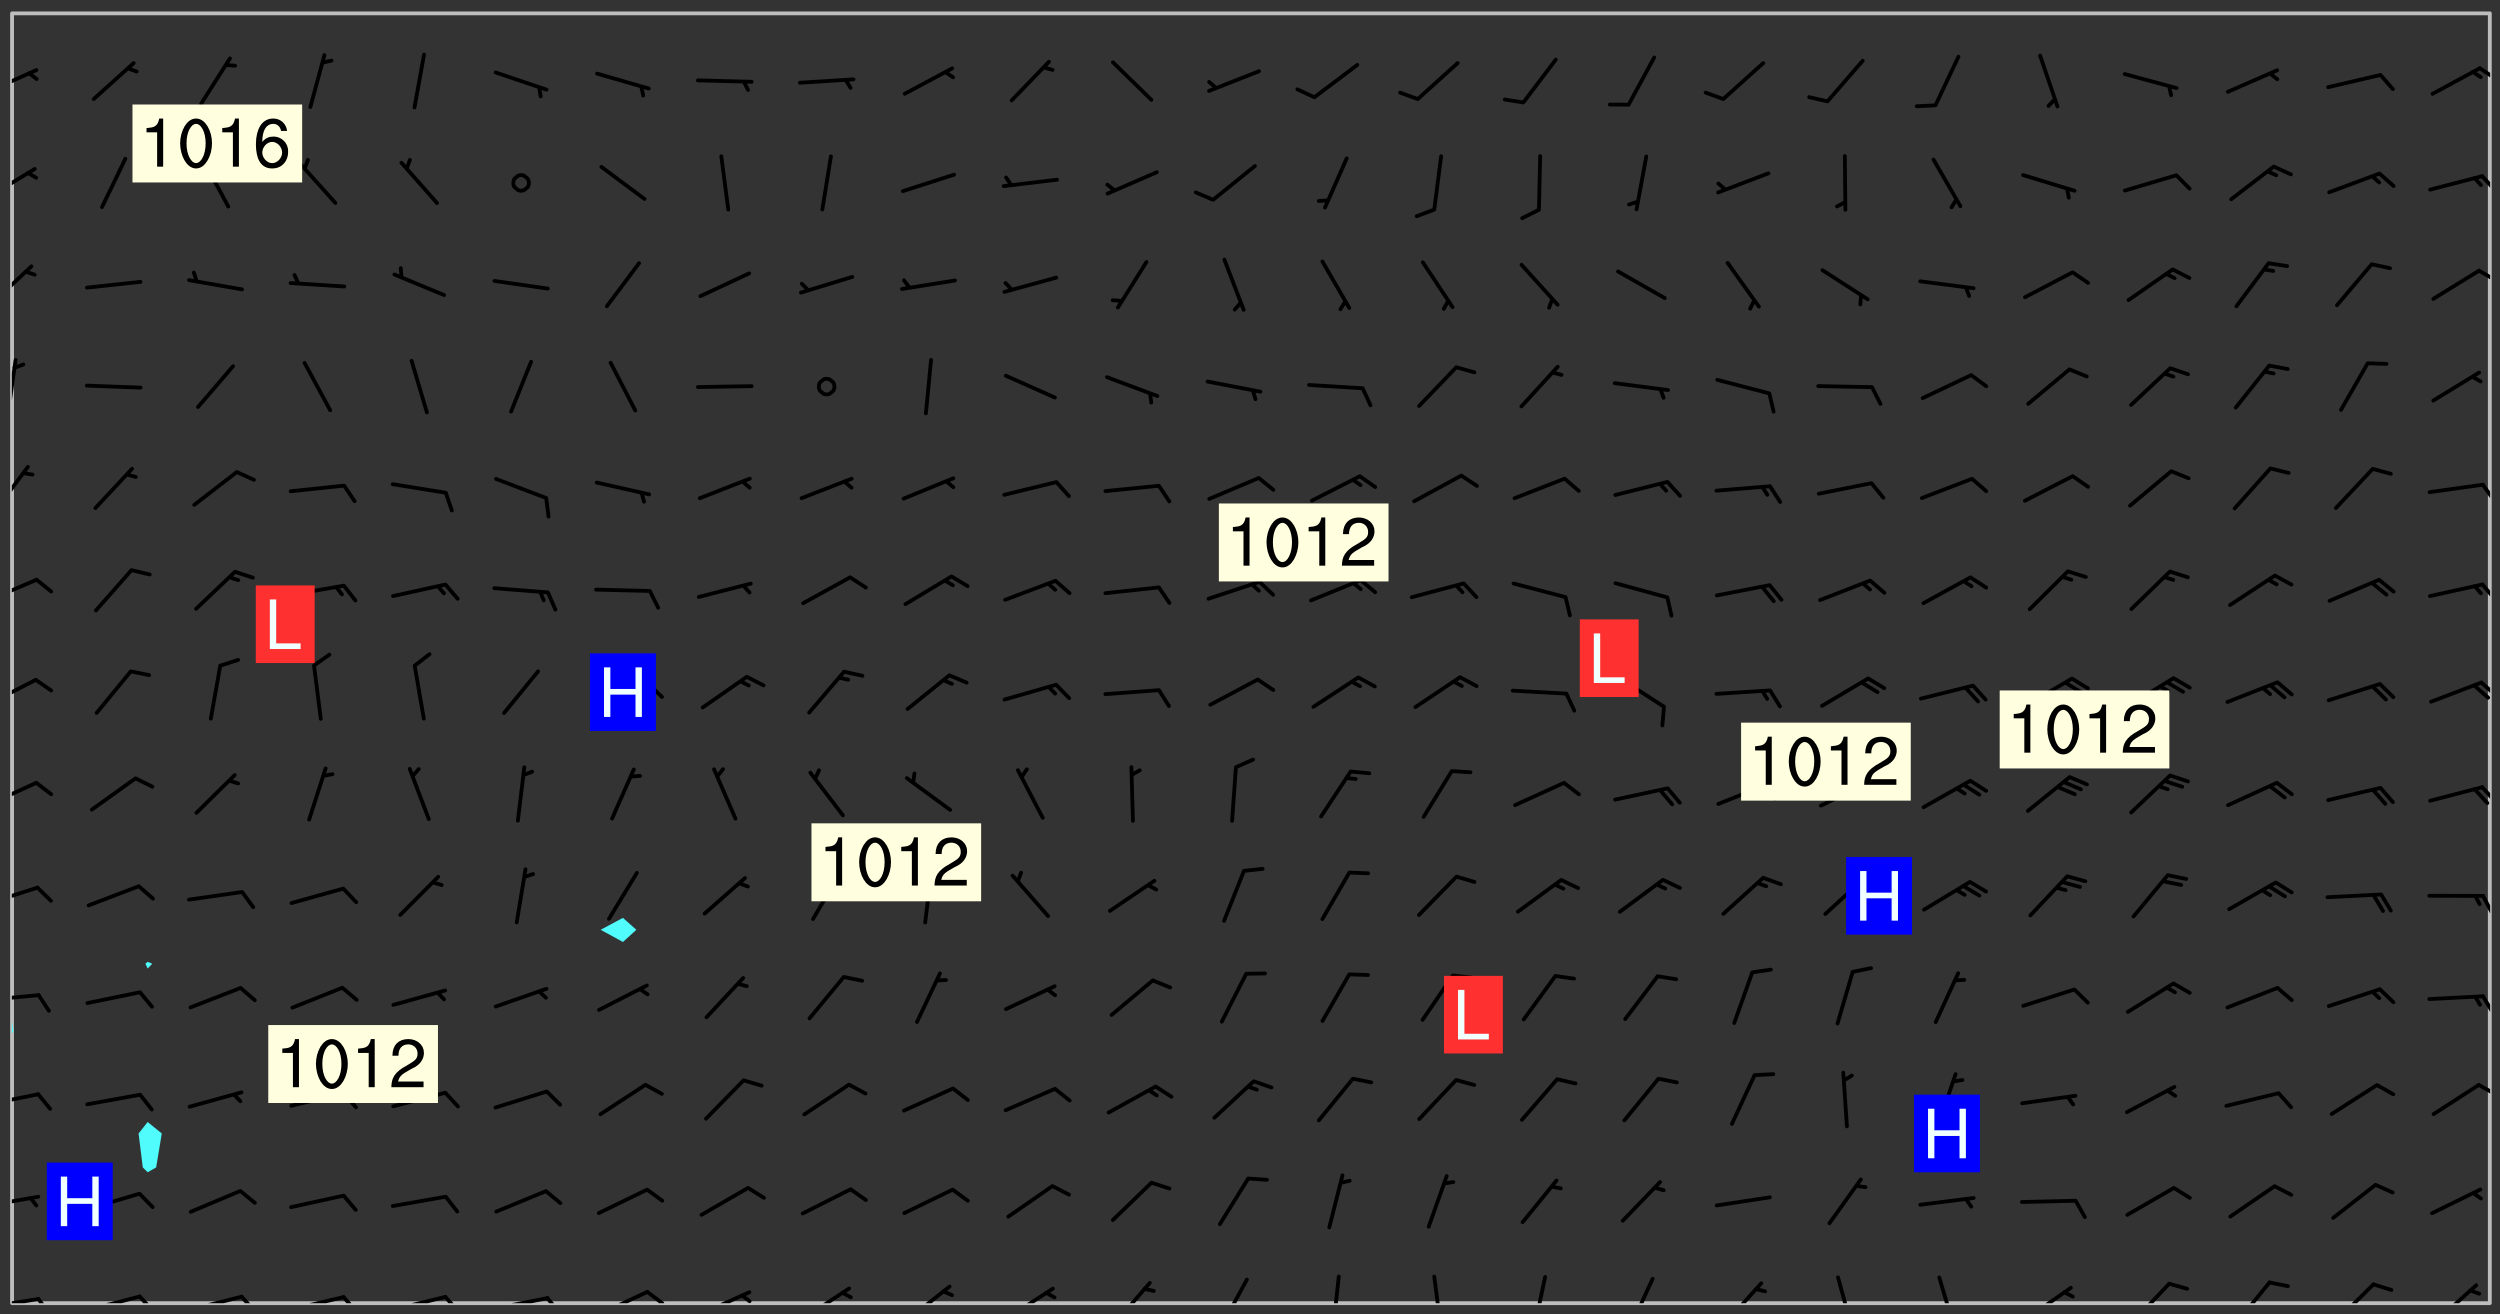 <svg xmlns="http://www.w3.org/2000/svg" role="img" xmlns:xlink="http://www.w3.org/1999/xlink" viewBox="142.45 309.95 326.84 171.84"><rect x="142.45" y="309.95" width="326.84" height="171.84" fill="#333333" stroke="none"/><defs><clipPath id="clip2"><path d="M 144 445 L 145 445 L 145 480.328 L 144 480.328 Z M 144 445"/></clipPath><clipPath id="clip3"><path d="M 144 311.672 L 145 311.672 L 145 444 L 144 444 Z M 144 311.672"/></clipPath><clipPath id="clip4"><path d="M 144 311.672 L 468 311.672 L 468 480.328 L 144 480.328 Z M 144 311.672"/></clipPath><clipPath id="clip5"><path d="M 467 311.672 L 468 311.672 L 468 480.328 L 467 480.328 Z M 467 311.672"/></clipPath><clipPath id="clip6"><path d="M 144 479 L 148 479 L 148 480.328 L 144 480.328 Z M 144 479"/></clipPath><clipPath id="clip7"><path d="M 147 479 L 150 479 L 150 480.328 L 147 480.328 Z M 147 479"/></clipPath><clipPath id="clip8"><path d="M 153 479 L 161 479 L 161 480.328 L 153 480.328 Z M 153 479"/></clipPath><clipPath id="clip9"><path d="M 160 479 L 163 479 L 163 480.328 L 160 480.328 Z M 160 479"/></clipPath><clipPath id="clip10"><path d="M 166 479 L 175 479 L 175 480.328 L 166 480.328 Z M 166 479"/></clipPath><clipPath id="clip11"><path d="M 173 479 L 176 479 L 176 480.328 L 173 480.328 Z M 173 479"/></clipPath><clipPath id="clip12"><path d="M 180 479 L 188 479 L 188 480.328 L 180 480.328 Z M 180 479"/></clipPath><clipPath id="clip13"><path d="M 187 479 L 190 479 L 190 480.328 L 187 480.328 Z M 187 479"/></clipPath><clipPath id="clip14"><path d="M 193 479 L 201 479 L 201 480.328 L 193 480.328 Z M 193 479"/></clipPath><clipPath id="clip15"><path d="M 200 479 L 203 479 L 203 480.328 L 200 480.328 Z M 200 479"/></clipPath><clipPath id="clip16"><path d="M 206 479 L 215 479 L 215 480.328 L 206 480.328 Z M 206 479"/></clipPath><clipPath id="clip17"><path d="M 213 479 L 216 479 L 216 480.328 L 213 480.328 Z M 213 479"/></clipPath><clipPath id="clip18"><path d="M 220 478 L 228 478 L 228 480.328 L 220 480.328 Z M 220 478"/></clipPath><clipPath id="clip19"><path d="M 226 478 L 230 478 L 230 480.328 L 226 480.328 Z M 226 478"/></clipPath><clipPath id="clip20"><path d="M 233 478 L 241 478 L 241 480.328 L 233 480.328 Z M 233 478"/></clipPath><clipPath id="clip21"><path d="M 239 479 L 241 479 L 241 480.328 L 239 480.328 Z M 239 479"/></clipPath><clipPath id="clip22"><path d="M 247 478 L 254 478 L 254 480.328 L 247 480.328 Z M 247 478"/></clipPath><clipPath id="clip23"><path d="M 260 477 L 267 477 L 267 480.328 L 260 480.328 Z M 260 477"/></clipPath><clipPath id="clip24"><path d="M 273 478 L 281 478 L 281 480.328 L 273 480.328 Z M 273 478"/></clipPath><clipPath id="clip25"><path d="M 287 477 L 294 477 L 294 480.328 L 287 480.328 Z M 287 477"/></clipPath><clipPath id="clip26"><path d="M 301 476 L 306 476 L 306 480.328 L 301 480.328 Z M 301 476"/></clipPath><clipPath id="clip27"><path d="M 316 476 L 318 476 L 318 480.328 L 316 480.328 Z M 316 476"/></clipPath><clipPath id="clip28"><path d="M 329 476 L 332 476 L 332 480.328 L 329 480.328 Z M 329 476"/></clipPath><clipPath id="clip29"><path d="M 342 476 L 345 476 L 345 480.328 L 342 480.328 Z M 342 476"/></clipPath><clipPath id="clip30"><path d="M 355 476 L 359 476 L 359 480.328 L 355 480.328 Z M 355 476"/></clipPath><clipPath id="clip31"><path d="M 367 477 L 373 477 L 373 480.328 L 367 480.328 Z M 367 477"/></clipPath><clipPath id="clip32"><path d="M 382 476 L 385 476 L 385 480.328 L 382 480.328 Z M 382 476"/></clipPath><clipPath id="clip33"><path d="M 395 476 L 399 476 L 399 480.328 L 395 480.328 Z M 395 476"/></clipPath><clipPath id="clip34"><path d="M 407 478 L 414 478 L 414 480.328 L 407 480.328 Z M 407 478"/></clipPath><clipPath id="clip35"><path d="M 420 477 L 427 477 L 427 480.328 L 420 480.328 Z M 420 477"/></clipPath><clipPath id="clip36"><path d="M 434 477 L 440 477 L 440 480.328 L 434 480.328 Z M 434 477"/></clipPath><clipPath id="clip37"><path d="M 447 477 L 453 477 L 453 480.328 L 447 480.328 Z M 447 477"/></clipPath><clipPath id="clip38"><path d="M 460 477 L 467 477 L 467 480.328 L 460 480.328 Z M 460 477"/></clipPath><clipPath id="clip39"><path d="M 144 466 L 148 466 L 148 468 L 144 468 Z M 144 466"/></clipPath><clipPath id="clip40"><path d="M 144 452 L 148 452 L 148 455 L 144 455 Z M 144 452"/></clipPath><clipPath id="clip41"><path d="M 466 451 L 468 451 L 468 454 L 466 454 Z M 466 451"/></clipPath><clipPath id="clip42"><path d="M 144 439 L 148 439 L 148 441 L 144 441 Z M 144 439"/></clipPath><clipPath id="clip43"><path d="M 466 439 L 468 439 L 468 443 L 466 443 Z M 466 439"/></clipPath><clipPath id="clip44"><path d="M 144 425 L 148 425 L 148 429 L 144 429 Z M 144 425"/></clipPath><clipPath id="clip45"><path d="M 466 426 L 468 426 L 468 430 L 466 430 Z M 466 426"/></clipPath><clipPath id="clip46"><path d="M 144 412 L 148 412 L 148 416 L 144 416 Z M 144 412"/></clipPath><clipPath id="clip47"><path d="M 466 412 L 468 412 L 468 415 L 466 415 Z M 466 412"/></clipPath><clipPath id="clip48"><path d="M 144 398 L 148 398 L 148 403 L 144 403 Z M 144 398"/></clipPath><clipPath id="clip49"><path d="M 466 398 L 468 398 L 468 402 L 466 402 Z M 466 398"/></clipPath><clipPath id="clip50"><path d="M 144 385 L 148 385 L 148 389 L 144 389 Z M 144 385"/></clipPath><clipPath id="clip51"><path d="M 466 386 L 468 386 L 468 389 L 466 389 Z M 466 386"/></clipPath><clipPath id="clip52"><path d="M 144 370 L 147 370 L 147 377 L 144 377 Z M 144 370"/></clipPath><clipPath id="clip53"><path d="M 466 373 L 468 373 L 468 376 L 466 376 Z M 466 373"/></clipPath><clipPath id="clip54"><path d="M 144 356 L 145 356 L 145 365 L 144 365 Z M 144 356"/></clipPath><clipPath id="clip55"><path d="M 144 344 L 147 344 L 147 350 L 144 350 Z M 144 344"/></clipPath><clipPath id="clip56"><path d="M 466 345 L 468 345 L 468 347 L 466 347 Z M 466 345"/></clipPath><clipPath id="clip57"><path d="M 144 331 L 148 331 L 148 336 L 144 336 Z M 144 331"/></clipPath><clipPath id="clip58"><path d="M 466 332 L 468 332 L 468 336 L 466 336 Z M 466 332"/></clipPath><clipPath id="clip59"><path d="M 144 318 L 148 318 L 148 323 L 144 323 Z M 144 318"/></clipPath><clipPath id="clip60"><path d="M 466 318 L 468 318 L 468 321 L 466 321 Z M 466 318"/></clipPath><g id="surface370" clip-path="url(#clip1)"><path fill="#fff" fill-opacity="0" fill-rule="evenodd" d="M 0 0 L 1000 0 L 1000 1000 L 0 1000 Z M 0 0"/><path fill="#d3d3d3" fill-opacity="0" fill-rule="evenodd" d="M162.152 355.867L161.918 356.16 161.977 356.395 162.094 356.566 162.27 356.801 162.562 357.148 162.676 357.207 162.793 357.035 162.852 356.801 163.027 356.625 163.492 356.449 164.191 356.449 164.426 356.742 164.715 357.559 164.773 357.734 164.949 357.965 165.301 358.199 166 358.898 166.172 359.074 166.406 359.422 166.641 359.832 166.93 360.414 167.34 360.879 167.57 361.113 167.805 361.289 167.922 361.52 168.098 361.812 168.27 362.977 168.27 363.211 168.328 363.5 168.387 363.617 168.504 363.734 168.852 364.145 168.969 364.316 169.145 364.492 169.32 364.727 169.438 364.898 169.609 365.25 169.668 365.484 169.902 365.891 170.137 365.832 169.961 366.008 169.902 366.938 169.32 366.938 169.086 366.824 168.738 366.938 168.621 367.055 168.562 367.348 168.504 367.523 168.387 367.695 167.922 367.988 167.863 368.223 167.805 368.336 167.805 368.98 167.863 369.152 167.863 369.562 167.922 369.621 167.922 370.027 167.98 370.434 168.098 370.609 168.156 370.668 168.387 371.309 168.328 371.602 168.328 372.301 168.27 372.883 168.27 373.117 168.211 373.348 168.156 373.699 168.156 375.621 168.211 375.738 168.637 375.738 168.27 375.855 168.246 376.207 169.137 377.375 170.879 377.914 172.219 378.273 172.219 378.812 172.309 379.621 172.844 380.336 174.363 380.605 175.254 380.52 175.344 381.684 175.879 381.863 177.039 381.684 179.094 380.699 180.254 380.336 182.133 380.16 183.828 379.98 183.648 380.699 182.133 380.785 180.883 380.875 180.078 381.145 179.004 381.953 179.273 382.672 179.809 383.57 179.629 384.195 179.363 385.004 179.629 386.082 180.254 386.98 181.059 387.16 182.309 386.98 182.043 387.703 182.141 388.207 182.195 388.5 182.195 388.672 182.254 388.965 182.254 389.371 182.43 389.488 182.781 389.605 183.188 389.605 183.48 389.43 183.594 389.312 183.652 389.195 183.77 388.965 183.828 388.789 184.18 388.324 184.41 388.148 184.586 388.09 184.762 388.148 184.82 388.324 184.938 389.312 184.992 389.781 185.051 389.953 185.168 390.188 185.344 390.246 186.16 390.305 186.449 390.305 186.566 390.539 186.625 390.945 186.684 391.297 186.684 392.402 186.801 392.695 186.918 393.043 187.207 393.742 187.383 394.094 187.965 394.848 188.316 395.023 188.488 395.082 188.957 395.316 189.598 395.781 189.945 396.016 190.238 396.191 190.531 396.246 190.762 396.309 191.578 396.656 191.871 396.832 191.984 397.004 192.336 397.355 192.453 397.531 192.977 398.172 192.977 398.461 193.035 398.812 193.035 399.16 193.094 399.512 193.152 399.801 193.27 399.859 193.441 399.918 193.617 399.918 194.199 400.152 194.375 400.27 194.551 400.559 194.727 400.793 194.84 401.027 195.133 401.258 195.25 401.375 195.25 401.785 195.309 401.84 195.598 402.074 195.832 402.191 195.891 402.309 196.008 402.48 196.066 402.598 196.297 402.832 196.355 403.008 196.59 403.066 196.707 403.125 196.59 403.238 196.531 403.355 196.531 403.473 196.414 403.766 196.297 404.055 196.297 404.637 196.473 404.754 196.59 404.812 196.648 404.93 196.766 405.047 196.879 405.105 197.055 405.453 197.113 405.805 197.172 406.211 197.172 406.387 197.113 406.562 196.996 407.262 196.996 407.434 197.113 407.609 197.406 407.902 197.812 407.902 197.988 408.02 198.105 408.191 198.223 408.484 198.223 408.719 197.695 408.719 197.465 408.484 197.23 408.484 197.055 408.543 196.996 409.242 197.055 409.59 197.172 409.766 197.348 410.176 197.465 410.406 197.754 410.875 197.93 410.93 198.453 410.93 198.688 410.988 199.445 411.629 199.504 411.922 199.504 412.156 199.562 412.215 199.793 412.562 199.793 412.914 199.676 413.086 199.676 413.379 199.969 413.668 200.262 413.844 200.434 413.902 200.727 414.078 201.02 414.195 201.602 414.602 201.891 414.836 202.184 415.012 202.402 415.172 202.418 415.184 202.648 415.359 203.289 415.883 203.465 416.117 203.582 416.293 203.758 416.469 203.871 416.641 203.871 417.281 203.988 417.457 204.457 417.574 205.039 417.691 205.273 417.75 205.504 417.863 205.797 417.98 205.91 418.039 206.496 418.391 206.785 418.562 206.961 418.625 207.137 418.68 207.312 418.738 208.012 419.09 208.301 419.266 208.535 419.32 208.824 419.496 209.059 419.613 209.699 420.02 209.992 420.137 210.164 420.195 210.398 420.254 210.809 420.312 211.039 420.371 211.273 420.488 211.332 420.66 210.922 420.836 211.391 420.895 211.449 421.188 211.562 421.422 211.738 421.477 211.973 421.535 212.148 421.594 212.555 421.711 213.195 421.945 213.312 422.117 213.371 422.352 213.371 422.527 213.312 422.645 213.254 423.051 213.488 423.285 213.605 423.344 213.953 423.461 214.594 423.691 214.77 423.809 215.059 423.926 215.234 424.102 215.469 424.566 216.051 425.672 216.227 425.848 216.574 426.023 216.75 426.141 217.102 426.258 218.148 426.781 218.383 426.84 218.848 426.953 219.141 427.012 219.605 427.188 220.363 427.77 220.598 428.004 220.945 428.469 221.121 428.645 221.41 428.879 222.227 429.578 222.52 429.754 222.809 430.043 223.102 430.219 223.395 430.508 224.09 431.148 224.266 431.324 224.559 431.559 224.848 431.793 225.316 432.082 225.957 432.664 226.305 432.898 226.539 433.191 226.887 433.539 227.238 434.004 228.172 434.996 228.52 435.402 228.637 435.578 228.871 435.637 228.984 435.754 229.629 435.93 229.859 436.043 230.094 436.102 230.387 436.277 230.617 436.395 231.551 437.094 231.957 437.5 232.191 437.676 232.598 437.852 232.832 437.969 233.648 438.316 233.996 438.551 234.23 438.668 234.523 438.957 234.754 439.074 235.512 439.426 235.863 439.598 236.094 439.656 236.387 439.773 236.621 439.832 237.492 440.008 238.309 440.008 238.777 440.238 238.949 440.297 239.824 440.996 240.289 441.113 240.582 441.172 240.758 441.23 240.988 441.289 241.457 441.348 241.805 441.406 242.156 441.465 242.562 441.523 242.855 441.523 243.027 441.582 243.027 441.812 243.203 441.988 243.496 441.988 243.844 442.047 244.195 442.105 244.895 442.223 245.535 442.223 246 441.988 246.293 441.812 246.465 441.695 246.875 441.523 247.164 441.348 248.098 440.883 248.566 440.59 249.09 440.297 249.555 440.125 250.02 439.949 251.07 439.484 251.359 439.367 251.77 439.25 252.059 439.133 252.586 438.957 254.102 438.258 254.684 437.91 254.973 437.852 255.266 437.793 255.613 437.676 256.488 437.445 256.84 437.328 256.953 437.328 257.188 437.27 258.062 437.035 258.297 436.977 259.109 436.977 259.461 436.918 260.277 436.801 260.449 436.742 260.801 436.688 261.094 436.629 261.324 436.57 262.141 436.395 262.316 436.336 262.664 436.336 262.898 436.277 263.363 436.16 264.121 435.988 264.355 435.93 264.703 435.93 265.113 435.812 265.402 435.754 266.688 435.695 266.977 435.695 267.387 435.637 267.617 435.578 267.793 435.578 268.668 435.461 269.074 435.461 269.484 435.344 269.832 435.344 270.184 435.23 271.055 435.172 272.805 435.172 273.852 435.461 274.262 435.578 274.551 435.695 274.902 435.812 275.191 435.93 276.242 436.102 276.531 436.16 276.824 436.16 277.117 436.219 277.289 436.277 277.699 436.336 277.871 436.395 277.988 436.453 278.105 436.453 278.223 436.512 278.574 436.57 278.688 436.57 279.098 436.637 281.02 437.031 282.945 437.426 284.465 437.875 286.16 438.594 288.305 439.398 289.91 438.68 291.34 437.875 292.5 436.797 293.75 436.348 296.785 435.629 298.66 435.27 300.805 433.922 303.039 432.668 305.539 431.41 307.234 430.961 309.02 430.781 310.18 430.512 310.805 431.051 312.145 430.781 312.859 429.793 313.844 428.449 314.289 428.27 315.094 427.91 316.969 427.371 318.754 426.922 320.004 426.652 321.164 426.562 322.863 426.473 324.824 426.203 326.074 426.113 326.613 426.113 327.238 426.023 328.129 426.023 330.273 425.844 332.684 425.664 335.273 425.574 336.969 425.754 338.578 425.844 340.008 426.203 341.168 426.922 343.043 427.91 344.203 429.438 344.469 430.152 345.098 430.242 345.453 431.141 345.988 431.68 346.523 433.207 347.598 433.566 348.133 433.566 347.328 434.102 347.418 435.809 348.133 438.504 349.023 439.309 349.918 440.297 350.633 441.555 352.418 442.094 353.938 441.914 354.293 443.258 355.902 442.453 356.883 441.914 357.152 442.184 357.469 441.969 357.688 441.824 358.488 442.273 358.938 441.914 359.293 441.914 359.828 441.645 360.367 440.926 360.902 440.656 361.527 439.668 362.688 440.117 363.527 440.488 364.922 441.105 366.617 440.926 368.223 440.926 370.008 441.016 370.188 439.309 370.723 437.965 371.527 438.234 372.02 439.082 372.422 439.488 372.332 440.027 372.332 440.387 373.047 440.836 373.758 440.566 375.188 440.566 375.547 441.555 375.992 442.812 376.707 444.156 377.957 444.785 379.652 445.414 380.367 445.234 380.547 444.695 381.527 444.605 381.977 444.965 382.062 446.223 381.797 446.852 381.262 447.031 381.262 447.57 381.977 448.555 382.242 449.094 383.227 450.082 384.027 451.16 383.762 451.52 383.672 452.418 383.047 454.75 382.691 456.816 382.602 458.609 382.422 459.328 382.332 459.867 382.332 461.305 381.352 463.188 380.992 464.895 380.457 465.793 379.652 466.961 379.387 467.5 381.441 468.754 381.527 469.113 381.172 469.652 381.082 469.473 381.082 470.281 381.172 471.719 380.727 472.434 379.652 472.527 379.387 473.242 379.922 474.141 380.727 474.859 381.887 475.668 383.227 475.938 383.672 476.297 383.316 476.746 381.527 476.656 380.277 476.207 379.562 475.488 378.938 475.398 378.762 478.988 378.574 480.297 467.934 480.297 467.934 311.703 412.664 311.703 412.664 360.785 413.426 360.91 416.715 361.453 418.738 364.289 418.738 367.043 421.09 367.375 423.438 367.707 427.488 367.707 426.109 371.867 424.086 372.574 422.062 373.277 421.52 373.621 418.926 375.238 418.738 375.355 416.715 373.277 415.984 370.535 413.312 368.457 411.938 364.957 411.871 364.875 409.914 362.203 412.664 360.785 412.664 311.703 294.422 311.703 294.422 403.117 294.539 403.148 294.672 403.16 294.746 403.234 294.852 403.281 294.941 403.34 295.027 403.398 295.117 403.457 295.414 403.754 295.473 403.844 295.504 403.961 295.531 404.078 295.547 404.215 295.516 404.332 295.457 404.422 295.398 404.508 295.355 404.613 295.309 404.715 295.281 404.836 295.281 404.98 295.457 405.25 295.605 405.398 295.68 405.484 295.754 405.559 295.797 405.664 295.859 405.754 295.918 405.84 295.961 405.945 296.02 406.035 296.066 406.137 296.109 406.242 296.168 406.328 296.285 406.508 296.359 406.582 296.422 406.668 296.48 406.758 296.523 406.863 296.582 406.953 296.641 407.039 296.703 407.129 296.762 407.219 296.805 407.32 296.922 407.5 296.996 407.574 297.055 407.66 297.129 407.734 297.219 407.793 297.324 407.84 297.473 407.84 297.605 407.824 297.738 407.84 297.84 407.793 297.914 407.719 297.961 407.617 297.945 407.484 297.945 407.336 297.898 407.23 297.871 407.113 297.824 407.012 297.797 406.891 297.754 406.789 297.691 406.699 297.648 406.598 297.605 406.492 297.574 406.375 297.559 406.242 297.547 406.105 297.633 406.047 297.691 405.961 297.812 405.93 297.855 406.035 297.871 406.168 297.871 406.285 297.93 406.387 297.988 406.477 298.078 406.535 298.227 406.684 298.285 406.773 298.328 406.879 298.316 406.98 298.402 407.039 298.508 407.086 298.594 407.145 298.684 407.203 298.758 407.277 298.641 407.305 298.535 407.352 298.449 407.41 298.375 407.484 298.316 407.574 298.254 407.66 298.227 407.781 298.18 407.883 298.137 407.988 298.105 408.105 298.094 408.238 298.078 408.371 298.078 408.52 298.105 408.637 298.152 408.742 298.195 408.844 298.254 408.934 298.328 409.008 298.418 409.066 298.492 409.141 298.582 409.199 298.641 409.289 298.684 409.395 298.73 409.496 298.848 409.527 298.98 409.543 299.129 409.543 299.246 409.512 299.352 409.555 299.395 409.66 299.441 409.762 299.469 409.883 299.5 410 299.527 410.117 299.559 410.238 299.586 410.355 299.691 410.398 299.793 410.445 299.926 410.43 300.074 410.578 300.137 410.664 300.211 410.738 300.281 410.812 300.371 410.875 300.477 410.918 300.578 410.961 300.695 410.992 300.832 411.008 300.949 410.977 301.023 410.902 301.051 410.785 301.039 410.652 301.008 410.531 300.98 410.414 301.023 410.309 301.141 410.309 301.23 410.371 301.348 410.398 301.496 410.398 301.629 410.414 301.777 410.414 301.91 410.43 302.043 410.414 302.191 410.414 302.324 410.398 302.457 410.387 302.594 410.398 302.711 410.371 302.844 410.355 303.035 410.297 302.977 410.473 302.961 410.605 302.934 410.727 302.918 410.859 302.859 410.945 302.727 410.961 302.621 411.008 302.516 411.051 302.398 411.082 302.281 411.109 302.016 411.141 301.867 411.141 301.734 411.156 301.66 411.23 301.719 411.316 301.867 411.465 301.984 411.645 302.059 411.715 302.148 411.777 302.238 411.836 302.324 411.895 302.414 411.953 302.516 411.996 302.621 412.059 302.727 412.102 302.812 412.16 302.918 412.207 303.02 412.25 303.199 412.367 303.258 412.457 303.215 412.559 303.168 412.664 303.184 412.797 303.406 413.02 303.465 413.109 303.508 413.211 303.539 413.332 303.582 413.434 303.598 413.566 303.629 413.684 303.641 413.82 303.672 413.938 303.82 414.086 303.922 414.129 304.027 414.172 304.145 414.203 304.277 414.219 304.414 414.234 304.531 414.234 304.648 414.203 304.738 414.145 304.781 414.039 304.828 413.938 304.871 413.832 304.902 413.715 304.914 413.582 304.914 413.434 304.902 413.301 304.887 413.168 304.855 413.051 304.812 412.945 304.766 412.84 304.723 412.738 304.68 412.633 304.664 412.5 304.68 412.367 304.707 412.25 304.738 412.133 304.766 412.012 304.812 411.91 304.902 411.852 304.988 411.789 305.062 411.715 305.152 411.656 305.375 411.434 305.434 411.348 305.508 411.273 305.625 411.094 305.684 411.008 305.684 410.859 305.609 410.785 305.508 410.738 305.402 410.695 305.301 410.652 305.242 410.562 305.195 410.457 305.168 410.34 305.258 410.281 305.375 410.25 305.477 410.207 305.656 410.09 305.805 409.941 305.816 409.809 305.805 409.703 305.715 409.645 305.582 409.66 305.434 409.66 305.301 409.676 305.168 409.66 305.047 409.629 304.961 409.57 304.887 409.496 304.828 409.406 304.766 409.32 304.648 409.141 304.59 409.055 304.621 408.934 304.707 408.875 304.828 408.844 304.887 408.758 304.887 408.637 304.855 408.52 304.797 408.43 304.738 408.344 304.691 408.238 304.664 408.121 304.648 407.988 304.707 407.898 304.781 407.824 304.871 407.766 304.988 407.586 305.062 407.512 305.121 407.426 305.27 407.277 305.391 407.246 305.523 407.23 305.656 407.246 305.73 407.32 305.773 407.426 305.789 407.559 305.758 407.676 305.641 407.707 305.508 407.719 305.359 407.867 305.316 407.973 305.27 408.074 305.242 408.195 305.211 408.312 305.211 408.461 305.242 408.578 305.285 408.684 305.344 408.773 305.418 408.844 305.492 408.918 305.609 408.949 305.73 408.977 305.848 408.949 305.98 408.934 306.098 408.934 306.188 408.992 306.262 409.066 306.309 409.172 306.367 409.258 306.469 409.305 306.602 409.32 306.707 409.363 306.793 409.422 306.781 409.527 306.707 409.602 306.527 409.719 306.469 409.809 306.379 409.867 306.309 409.941 306.234 410.016 306.172 410.105 306.145 410.223 306.129 410.355 306.145 410.488 306.129 410.621 306.129 410.77 306.145 410.902 306.172 411.02 306.203 411.141 306.277 411.215 306.367 411.273 306.453 411.332 306.543 411.391 306.66 411.422 306.66 411.508 306.559 411.555 306.469 411.613 306.203 411.645 306.086 411.672 305.938 411.672 305.832 411.715 305.73 411.762 305.672 411.852 305.609 412.086 305.598 412.219 305.566 412.34 305.551 412.473 305.551 412.766 305.539 412.898 305.551 413.035 305.566 413.168 305.699 413.184 305.832 413.195 305.953 413.227 306.039 413.285 306.113 413.359 306.16 413.465 306.203 413.566 306.219 413.699 306.219 414.145 306.203 414.277 306.203 414.723 306.234 414.988 306.262 415.105 306.277 415.238 306.309 415.355 306.395 415.566 306.426 415.832 306.426 415.98 306.395 416.098 306.367 416.215 306.336 416.336 306.309 416.453 306.277 416.57 306.246 416.691 306.234 416.824 306.219 416.957 306.309 417.016 306.426 416.984 306.527 417 306.574 417.105 306.543 417.371 306.543 417.812 306.5 417.918 306.453 418.023 306.41 418.125 306.367 418.23 306.309 418.316 306.277 418.438 306.234 418.555 306.203 418.672 306.188 418.805 306.203 418.938 306.262 419.027 306.367 419.074 306.453 419.133 306.512 419.219 306.5 419.355 306.469 419.473 306.426 419.574 306.426 420.02 306.41 420.152 306.41 420.301 306.379 420.418 306.336 420.523 306.309 420.641 306.262 420.746 306.219 420.848 306.188 420.969 306.16 421.086 306.129 421.219 306.098 421.336 306.07 421.453 306.027 421.559 305.996 421.676 305.965 421.797 305.953 421.93 305.938 422.062 305.938 422.359 305.965 422.477 305.965 422.625 306.012 423.023 306.039 423.141 306.098 423.23 306.219 423.262 306.367 423.262 306.5 423.246 306.559 423.336 306.559 423.453 306.5 423.543 306.41 423.602 306.309 423.645 306.203 423.691 306.113 423.75 306.027 423.809 305.891 423.824 305.773 423.793 305.641 423.777 305.539 423.824 305.477 423.91 305.465 424.047 305.449 424.18 305.418 424.297 305.391 424.414 305.375 424.547 305.344 424.668 305.344 424.965 305.359 425.098 305.391 425.215 305.391 425.363 305.402 425.496 305.402 425.645 305.375 425.762 305.328 425.863 305.301 425.984 305.27 426.102 305.211 426.191 305.137 426.266 305.035 426.309 304.93 426.355 304.812 426.383 304.691 426.414 304.59 426.367 304.648 426.281 304.754 426.234 304.781 426.117 304.812 426 304.84 425.879 304.871 425.762 304.871 425.613 304.887 425.48 304.855 425.363 304.812 425.258 304.707 425.273 304.633 425.348 304.531 425.391 304.441 425.453 304.367 425.527 304.324 425.629 304.309 425.762 304.277 425.879 304.25 426 304.219 426.117 304.191 426.234 304.16 426.355 304.133 426.473 304.102 426.59 304.059 426.695 303.969 426.754 303.879 426.754 303.762 426.723 303.73 426.637 303.746 426.5 303.715 426.383 303.715 426.234 303.703 426.102 303.703 425.953 303.641 425.719 303.613 425.598 303.57 425.496 303.523 425.391 303.465 425.305 303.406 425.215 303.363 425.109 303.301 425.023 303.152 424.875 303.082 424.801 302.977 424.754 302.871 424.711 302.77 424.668 302.473 424.371 302.383 424.297 302.297 424.238 302.191 424.195 302.102 424.133 302.016 424.074 301.91 424.031 301.82 423.973 301.734 423.91 301.66 423.84 301.555 423.793 301.469 423.734 301.363 423.691 301.273 423.629 301.172 423.586 301.066 423.543 300.98 423.484 300.875 423.438 300.77 423.395 300.668 423.348 300.578 423.289 300.477 423.246 300.371 423.203 300.281 423.141 300.164 423.113 300.031 423.098 299.898 423.113 299.75 423.113 299.617 423.129 299.5 423.098 299.41 423.039 299.336 422.965 299.246 422.906 299.145 422.859 298.996 422.859 298.875 422.832 298.773 422.789 298.699 422.715 298.582 422.535 298.492 422.477 298.391 422.434 298.301 422.371 298.195 422.328 298.105 422.27 298.02 422.211 297.914 422.164 297.855 422.078 297.797 421.988 297.754 421.883 297.707 421.781 297.633 421.707 297.547 421.648 297.473 421.574 297.383 421.516 297.16 421.293 297.117 421.188 297.086 420.922 297.191 420.879 297.336 420.879 297.441 420.922 297.516 420.996 297.605 421.055 297.691 421.113 297.797 421.16 297.887 421.219 298.035 421.367 298.105 421.441 298.254 421.59 298.316 421.676 298.391 421.75 298.477 421.809 298.551 421.883 298.641 421.945 298.73 422.004 298.816 422.062 299.086 422.238 299.188 422.285 299.293 422.328 299.395 422.371 299.441 422.297 299.5 422.211 299.574 422.137 299.645 422.062 299.75 422.105 299.824 422.18 299.883 422.27 299.926 422.371 299.973 422.477 300.016 422.582 300.137 422.609 300.254 422.582 300.328 422.492 300.371 422.387 300.43 422.297 300.504 422.223 300.609 422.18 300.727 422.152 300.859 422.164 300.949 422.223 301.098 422.371 301.156 422.461 301.199 422.566 301.246 422.668 301.289 422.773 301.332 422.875 301.438 422.922 301.543 422.965 301.676 422.98 301.762 422.922 301.82 422.832 301.895 422.758 302 422.715 302.117 422.742 302.223 422.789 302.324 422.832 302.43 422.875 302.531 422.922 302.711 423.039 302.711 423.156 302.695 423.289 302.711 423.422 302.727 423.559 302.785 423.645 302.887 423.691 303.008 423.719 303.125 423.75 303.273 423.75 303.391 423.719 303.449 423.629 303.629 423.512 303.688 423.422 303.762 423.348 303.82 423.262 303.938 423.082 304.117 422.965 304.234 422.996 304.324 423.055 304.367 423.129 304.352 423.262 304.352 423.379 304.441 423.438 304.59 423.438 304.723 423.422 304.855 423.41 305.121 423.379 305.227 423.336 305.344 423.305 305.465 423.277 305.539 423.203 305.609 423.129 305.672 423.039 305.656 422.934 305.609 422.832 305.508 422.789 305.402 422.773 305.285 422.801 305.02 422.832 304.871 422.832 304.797 422.758 304.707 422.699 304.59 422.668 304.473 422.641 304.34 422.625 304.191 422.625 304.059 422.641 303.762 422.641 303.656 422.594 303.508 422.445 303.465 422.344 303.406 422.254 303.629 422.031 303.715 421.973 303.82 421.93 303.938 421.898 304.07 421.883 304.203 421.898 304.34 421.914 304.441 421.957 304.574 421.945 304.664 421.883 304.766 421.84 304.828 421.75 304.781 421.648 304.691 421.59 304.574 421.559 304.473 421.516 304.414 421.426 304.352 421.336 304.352 421.219 304.367 421.086 304.473 421.039 304.547 420.969 304.547 420.848 304.457 420.789 304.426 420.672 304.516 420.613 304.59 420.539 304.633 420.434 304.691 420.344 304.738 420.242 304.754 420.109 304.754 419.961 304.707 419.855 304.664 419.754 304.574 419.695 304.441 419.68 304.34 419.637 304.203 419.621 304.086 419.59 303.641 419.59 303.508 419.574 303.375 419.562 303.242 419.547 303.125 419.516 302.977 419.516 302.844 419.5 302.711 419.488 302.445 419.457 302.324 419.414 302.238 419.355 302.164 419.281 302.164 419.133 302.176 419 302.281 418.953 302.383 418.91 302.516 418.895 302.668 418.895 302.801 418.879 303.094 418.879 303.215 418.91 303.316 418.953 303.406 419.012 303.641 419.074 303.762 419.027 303.852 418.969 303.953 418.926 304.086 418.91 304.191 418.953 304.293 419 304.426 419.012 304.547 418.984 304.691 418.984 304.812 418.953 304.93 418.926 305.035 418.879 305.109 418.805 305.195 418.746 305.344 418.598 305.402 418.512 305.449 418.406 305.477 418.289 305.492 418.184 305.391 418.141 305.301 418.082 305.184 418.051 305.078 418.008 304.988 417.945 304.914 417.859 304.84 417.785 304.738 417.742 304.633 417.695 304.531 417.652 304.473 417.562 304.426 417.461 304.34 417.25 304.277 417.164 304.219 417.074 304.145 417 304.059 416.941 303.789 416.941 303.672 416.973 303.582 417.031 303.48 417.074 303.348 417.09 303.242 417.074 303.215 416.957 303.152 416.867 303.035 416.836 302.934 416.793 302.785 416.645 302.754 416.527 302.738 416.422 302.812 416.348 302.992 416.23 303.109 416.203 303.227 416.172 303.363 416.188 303.465 416.23 303.57 416.273 303.672 416.32 303.777 416.363 303.895 416.395 304.027 416.41 304.145 416.438 304.277 416.453 304.383 416.438 304.473 416.379 304.398 416.305 304.293 416.262 304.219 416.188 304.145 416.098 303.996 415.949 303.91 415.891 303.82 415.832 303.746 415.758 303.656 415.699 303.555 415.652 303.434 415.625 303.332 415.578 303.227 415.535 303.109 415.504 303.008 415.461 302.887 415.43 302.738 415.43 302.621 415.461 302.516 415.504 302.43 415.566 302.25 415.684 302.164 415.742 302.074 415.801 301.969 415.848 301.883 415.906 301.777 415.949 301.676 415.992 301.57 416.039 301.496 416.113 301.438 416.203 301.379 416.289 301.332 416.395 301.273 416.48 301.199 416.555 301.066 416.543 300.949 416.512 300.832 416.512 300.758 416.586 300.668 416.645 300.594 416.719 300.504 416.777 300.418 416.836 300.312 416.883 300.211 416.926 300.074 416.941 299.973 416.898 299.824 416.75 299.719 416.703 299.633 416.703 299.527 416.75 299.426 416.793 299.305 416.824 299.188 416.793 299.113 416.719 299.113 416.602 299.145 416.48 299.219 416.41 299.277 416.32 299.352 416.246 299.469 416.215 299.574 416.172 299.867 416.172 300 416.156 300.137 416.141 300.238 416.098 300.328 416.039 300.43 415.992 300.52 415.934 300.652 415.922 300.742 415.98 300.875 415.992 300.965 415.934 301.051 415.875 301.156 415.832 301.246 415.773 301.332 415.711 301.422 415.652 301.57 415.504 301.629 415.418 301.688 415.328 301.793 415.285 301.926 415.27 302.043 415.297 302.164 415.328 302.223 415.27 302.281 415.18 302.312 414.914 302.34 414.797 302.445 414.809 302.578 414.824 302.68 414.781 302.77 414.723 302.828 414.633 302.902 414.559 302.961 414.469 303.008 414.367 303.02 414.234 303.008 414.102 302.961 413.996 302.812 413.848 302.754 413.758 302.695 413.672 302.652 413.566 302.652 413.121 302.668 412.988 302.668 412.84 302.68 412.707 302.621 412.648 302.531 412.707 302.43 412.664 302.25 412.547 302.164 412.488 302.102 412.398 302.043 412.309 301.969 412.234 301.883 412.176 301.762 412.207 301.66 412.219 301.555 412.266 301.469 412.324 301.363 412.367 301.215 412.516 301.125 412.574 301.039 412.633 300.949 412.695 300.844 412.738 300.711 412.754 300.711 412.633 300.816 412.59 300.934 412.559 301.008 412.488 301.051 412.383 301.051 412.234 301.023 412.117 300.875 411.969 300.742 411.953 300.594 411.953 300.477 411.984 300.371 412.027 300.27 412.07 300.18 412.133 300.062 412.16 299.988 412.086 300 411.953 299.957 411.852 299.914 411.746 299.824 411.688 299.707 411.715 299.586 411.746 299.469 411.777 299.367 411.82 299.246 411.852 299.145 411.895 299.039 411.938 298.949 411.996 298.848 412.012 298.848 411.895 298.863 411.762 298.805 411.672 298.73 411.715 298.582 411.863 298.523 411.953 298.449 412.027 298.402 412.133 298.359 412.234 298.285 412.309 298.227 412.398 298.152 412.473 298.094 412.559 298.02 412.633 297.93 412.695 297.855 412.766 297.781 412.84 297.68 412.855 297.547 412.871 297.441 412.828 297.441 412.707 297.59 412.559 297.633 412.457 297.691 412.367 297.738 412.266 297.781 412.16 297.84 412.07 297.871 411.953 297.914 411.852 297.945 411.73 297.973 411.613 298.02 411.508 298.062 411.406 298.105 411.301 298.18 411.23 298.27 411.168 298.359 411.109 298.461 411.066 298.758 411.066 299.023 411.035 299.129 410.992 299.055 410.918 298.938 410.887 298.832 410.844 298.742 410.785 298.641 410.738 298.551 410.68 298.449 410.637 298.344 410.594 298.254 410.531 298.168 410.473 298.062 410.43 297.961 410.387 297.84 410.355 297.723 410.324 297.621 410.281 297.5 410.25 297.398 410.207 297.309 410.148 297.266 410.043 297.25 409.91 297.352 409.867 297.484 409.852 297.621 409.867 297.754 409.852 297.855 409.809 297.914 409.719 297.93 409.613 297.84 409.555 297.766 409.48 297.664 409.438 297.574 409.379 297.426 409.23 297.383 409.125 297.367 408.992 297.367 408.699 297.309 408.609 297.219 408.551 297.145 408.477 297.102 408.371 297.07 408.254 297.012 408.164 296.938 408.09 296.82 408.062 296.746 407.988 296.656 407.93 296.566 407.867 296.48 407.809 296.406 407.734 296.348 407.648 296.301 407.543 296.215 407.484 296.066 407.336 295.871 407.277 295.738 407.293 295.637 407.336 295.562 407.41 295.516 407.512 295.473 407.617 295.414 407.707 295.355 407.793 295.059 408.09 294.969 408.148 294.883 408.148 294.82 408.062 294.777 407.957 294.809 407.84 294.867 407.75 294.895 407.633 294.883 407.5 294.793 407.438 294.688 407.484 294.57 407.512 294.453 407.543 294.184 407.719 294.082 407.766 293.965 407.793 293.859 407.84 293.77 407.898 293.668 407.941 293.609 407.855 293.562 407.75 293.578 407.617 293.625 407.512 293.695 407.438 293.77 407.367 293.828 407.277 293.828 407.129 293.785 407.023 293.547 407.023 293.445 407.07 293.414 407.188 293.387 407.305 293.355 407.426 293.281 407.469 293.148 407.484 293.074 407.438 293.031 407.336 292.988 407.23 292.941 407.129 292.898 407.023 292.777 407.055 292.676 407.098 292.543 407.113 292.426 407.145 292.32 407.188 292.23 407.246 292.129 407.293 292.008 407.32 291.875 407.336 291.773 407.293 291.715 407.203 291.668 407.098 291.625 406.996 291.582 406.891 291.582 406.773 291.641 406.684 291.727 406.625 291.906 406.508 292.008 406.461 292.113 406.418 292.219 406.359 292.32 406.316 292.41 406.254 292.512 406.211 292.617 406.152 292.719 406.105 292.809 406.047 292.914 406.004 293.016 405.961 293.105 405.898 293.207 405.855 293.344 405.84 293.461 405.871 293.562 405.914 293.684 405.945 293.785 405.988 293.891 406.035 293.992 406.078 294.098 406.121 294.199 406.168 294.305 406.211 294.406 406.254 294.512 406.301 294.598 406.359 294.703 406.402 294.82 406.434 294.926 406.477 295.027 406.523 295.117 406.582 295.223 406.625 295.324 406.668 295.43 406.715 295.547 406.742 295.648 406.789 295.77 406.816 295.918 406.816 296.004 406.758 296.02 406.656 296.078 406.566 296.051 406.449 295.977 406.375 295.859 406.195 295.785 406.121 295.695 406.047 295.516 405.93 295.43 405.871 295.324 405.828 295.223 405.781 294.953 405.605 294.895 405.516 294.82 405.441 294.762 405.352 294.719 405.25 294.688 405.133 294.672 404.996 294.672 404.434 294.66 404.301 294.645 404.168 294.613 404.051 294.598 403.918 294.586 403.785 294.555 403.664 294.332 403.441 294.273 403.355 294.258 403.25 294.289 403.133 294.422 403.117 294.422 311.703 172.992 311.703 172.992 313.156 172.934 313.391 172.582 314.441 172.41 314.965 172.293 315.312 172.117 315.723 172 315.895 171.766 316.188 171.535 316.246 171.184 316.246 171.066 316.305 170.836 316.711 170.836 317.004 170.953 317.18 171.184 317.41 171.301 317.645 171.941 318.402 172.234 318.867 172.41 319.102 172.641 319.453 172.875 319.801 173.516 320.617 173.691 321.082 173.863 321.492 173.98 322.188 174.156 322.656 174.273 324.055 174.332 324.52 174.332 325.395 174.449 326.441 174.449 331.223 174.391 331.688 174.039 332.969 173.863 333.492 173.75 333.902 173.398 334.832 172.934 336 172.699 336.582 172.582 336.758 172.41 337.105 172.234 337.512 171.883 338.328 171.824 338.621 171.711 338.914 171.594 339.203 171.535 339.379 171.418 340.254 171.359 340.66 171.301 340.777 171.242 340.953 171.184 341.125 170.953 341.652 170.836 341.824 170.836 342.059 170.719 342.293 170.66 342.465 170.484 343.051 170.484 343.34 170.426 343.516 170.426 343.809 170.367 343.922 170.309 344.449 170.309 344.621 170.254 344.855 170.254 347.477 170.078 348.293 169.961 348.469 169.785 348.703 169.668 348.875 169.555 349.109 168.969 350.043 168.738 350.332 168.445 350.797 168.27 351.031 167.98 351.383 167.629 352.082 167.516 352.312 167.34 352.723 167.164 352.953 166.758 353.48 165.941 354.18 165.648 354.352 165.359 354.586 165.184 354.703 165.008 354.879 164.484 355.285 163.957 355.461 163.785 355.637 163.551 355.691 162.91 355.867 162.152 355.867M174.363 386.891L173.289 387.34 173.648 388.234 174.898 387.52 175.344 386.98 174.363 386.891"/><path fill="#d3d3d3" fill-opacity="0" fill-rule="evenodd" d="M201.508 416.598L200.613 416.598 201.062 417.227 202.043 417.586 202.848 417.496 203.293 416.508 203.117 416.598 202.402 416.242 201.508 416.598M356.129 475.668L356.07 475.145 356.07 474.852 356.184 474.559 356.242 474.328 356.711 473.859 356.824 473.859 356.941 473.746 357.059 473.688 357.234 473.688 357.469 473.629 357.816 473.629 358.051 473.688 358.168 473.746 358.398 473.918 358.457 474.094 358.574 474.676 358.574 474.969 358.457 475.145 358.285 475.434 358.109 475.609 357.582 476.133 357.352 476.367 357.234 476.426 357.059 476.426 356.941 476.367 356.535 476.074 356.359 475.957 356.242 475.898 356.184 475.785 356.129 475.668M362.77 464.711L362.711 464.539 362.711 463.43 362.77 463.258 362.945 463.199 363.117 463.141 363.293 463.141 363.527 463.082 363.645 463.141 363.703 463.84 363.645 464.012 363.527 464.188 363.41 464.246 363.176 464.77 363.062 464.828 362.828 464.828 362.77 464.711M372.383 450.32L372.266 450.145 372.266 449.445 372.559 448.57 372.676 448.398 372.852 448.047 372.965 447.816 373.082 447.523 373.434 446.766 373.551 446.535 373.723 446.301 373.898 446.301 374.016 446.242 374.656 446.242 374.773 446.301 375.008 446.535 375.18 446.648 375.531 446.941 375.648 447.059 375.762 447.234 375.762 447.348 375.879 447.406 375.996 447.523 375.996 448.223 375.938 448.398 375.938 448.629 375.879 448.805 375.531 449.855 375.414 450.086 375.297 450.32 375.18 450.379 374.949 450.613 374.309 450.902 373.434 450.902 373.023 450.785 372.383 450.32"/><path fill="none" stroke="#bebebe" stroke-linecap="round" stroke-linejoin="round" stroke-miterlimit="10" stroke-width=".5" d="M 431.957 354.305 L 108.027 354.305 L 108.027 185.68 L 431.957 185.68 L 431.957 354.305" transform="matrix(1 0 0 -1 36 666)"/><g clip-path="url(#clip2)"><path fill="#fff" fill-opacity="0" fill-rule="evenodd" d="M 144 475.891 L 144 480.328 L 144.004 480.328 L 144 480.328 L 144 445.016 L 144 475.891"/></g><g clip-path="url(#clip3)"><path fill="#fff" fill-opacity="0" fill-rule="evenodd" d="M 144 440.383 L 144 443.457 L 144 311.672 L 144.004 311.672 L 144 311.672 L 144 440.383"/></g><path fill="#50fcfc" fill-rule="evenodd" d="M 144 443.457 L 144 445.016 L 144.004 445.016 L 144.004 443.473 L 144 443.457"/><g clip-path="url(#clip4)"><path fill="#fff" fill-opacity="0" fill-rule="evenodd" d="M 144.004 480.328 L 144.004 445.016 L 144.219 444.82 L 144.004 443.473 L 144.004 311.672 L 161.754 311.672 L 161.754 435.691 L 161.465 435.945 L 161.754 436.574 L 161.754 456.633 L 160.566 458.137 L 161.117 462.574 L 161.754 463.211 L 162.863 462.574 L 163.602 458.137 L 161.754 456.633 L 161.754 436.574 L 162.355 435.945 L 161.754 435.691 L 161.754 311.672 L 223.891 311.672 L 223.891 429.949 L 220.973 431.508 L 223.891 433.102 L 225.645 431.508 L 223.891 429.949 L 223.891 311.672 L 467.996 311.672 L 467.996 480.328 L 144.004 480.328"/></g><path fill="#50fcfc" fill-rule="evenodd" d="M144.219 444.82L144.004 445.016 144.004 443.473 144.219 444.82M161.117 462.574L160.566 458.137 161.754 456.633 163.602 458.137 162.863 462.574 161.754 463.211 161.117 462.574M161.754 436.574L161.465 435.945 161.754 435.691 162.355 435.945 161.754 436.574M223.891 433.102L220.973 431.508 223.891 429.949 225.645 431.508 223.891 433.102"/><g clip-path="url(#clip5)"><path fill="#fff" fill-opacity="0" fill-rule="evenodd" d="M 467.996 480.328 L 468 480.328 L 468 311.672 L 467.996 311.672 L 468 311.672 L 468 480.328 L 467.996 480.328"/></g><g clip-path="url(#clip6)"><path fill="none" stroke="#000" stroke-linecap="round" stroke-linejoin="round" stroke-miterlimit="10" stroke-width=".5" d="M 111.469 186.223 L 104.531 185.121" transform="matrix(1 0 0 -1 36 666)"/></g><g clip-path="url(#clip7)"><path fill="none" stroke="#000" stroke-linecap="round" stroke-linejoin="round" stroke-miterlimit="10" stroke-width=".5" d="M 111.469 186.223 L 112.945 184.262" transform="matrix(1 0 0 -1 36 666)"/></g><g clip-path="url(#clip8)"><path fill="none" stroke="#000" stroke-linecap="round" stroke-linejoin="round" stroke-miterlimit="10" stroke-width=".5" d="M 124.715 186.551 L 117.914 184.793" transform="matrix(1 0 0 -1 36 666)"/></g><g clip-path="url(#clip9)"><path fill="none" stroke="#000" stroke-linecap="round" stroke-linejoin="round" stroke-miterlimit="10" stroke-width=".5" d="M 124.715 186.551 L 126.375 184.742" transform="matrix(1 0 0 -1 36 666)"/></g><g clip-path="url(#clip10)"><path fill="none" stroke="#000" stroke-linecap="round" stroke-linejoin="round" stroke-miterlimit="10" stroke-width=".5" d="M 138.039 186.523 L 131.223 184.816" transform="matrix(1 0 0 -1 36 666)"/></g><g clip-path="url(#clip11)"><path fill="none" stroke="#000" stroke-linecap="round" stroke-linejoin="round" stroke-miterlimit="10" stroke-width=".5" d="M 138.039 186.523 L 139.684 184.703" transform="matrix(1 0 0 -1 36 666)"/></g><g clip-path="url(#clip12)"><path fill="none" stroke="#000" stroke-linecap="round" stroke-linejoin="round" stroke-miterlimit="10" stroke-width=".5" d="M 151.367 186.473 L 144.523 184.867" transform="matrix(1 0 0 -1 36 666)"/></g><g clip-path="url(#clip13)"><path fill="none" stroke="#000" stroke-linecap="round" stroke-linejoin="round" stroke-miterlimit="10" stroke-width=".5" d="M 151.367 186.473 L 152.98 184.629" transform="matrix(1 0 0 -1 36 666)"/></g><g clip-path="url(#clip14)"><path fill="none" stroke="#000" stroke-linecap="round" stroke-linejoin="round" stroke-miterlimit="10" stroke-width=".5" d="M 164.676 186.496 L 157.844 184.844" transform="matrix(1 0 0 -1 36 666)"/></g><g clip-path="url(#clip15)"><path fill="none" stroke="#000" stroke-linecap="round" stroke-linejoin="round" stroke-miterlimit="10" stroke-width=".5" d="M 164.676 186.496 L 166.305 184.66" transform="matrix(1 0 0 -1 36 666)"/></g><g clip-path="url(#clip16)"><path fill="none" stroke="#000" stroke-linecap="round" stroke-linejoin="round" stroke-miterlimit="10" stroke-width=".5" d="M 178.023 186.34 L 171.125 185" transform="matrix(1 0 0 -1 36 666)"/></g><g clip-path="url(#clip17)"><path fill="none" stroke="#000" stroke-linecap="round" stroke-linejoin="round" stroke-miterlimit="10" stroke-width=".5" d="M 178.023 186.34 L 179.57 184.434" transform="matrix(1 0 0 -1 36 666)"/></g><g clip-path="url(#clip18)"><path fill="none" stroke="#000" stroke-linecap="round" stroke-linejoin="round" stroke-miterlimit="10" stroke-width=".5" d="M 191.078 187.152 L 184.703 184.191" transform="matrix(1 0 0 -1 36 666)"/></g><g clip-path="url(#clip19)"><path fill="none" stroke="#000" stroke-linecap="round" stroke-linejoin="round" stroke-miterlimit="10" stroke-width=".5" d="M 191.078 187.152 L 193.035 185.672" transform="matrix(1 0 0 -1 36 666)"/></g><g clip-path="url(#clip20)"><path fill="none" stroke="#000" stroke-linecap="round" stroke-linejoin="round" stroke-miterlimit="10" stroke-width=".5" d="M 204.414 187.105 L 198 184.234" transform="matrix(1 0 0 -1 36 666)"/></g><g clip-path="url(#clip21)"><path fill="none" stroke="#000" stroke-linecap="round" stroke-linejoin="round" stroke-miterlimit="10" stroke-width=".5" d="M 203.48 186.688 L 204.449 185.934" transform="matrix(1 0 0 -1 36 666)"/></g><g clip-path="url(#clip22)"><path fill="none" stroke="#000" stroke-linecap="round" stroke-linejoin="round" stroke-miterlimit="10" stroke-width=".5" d="M 217.457 187.598 L 211.582 183.742" transform="matrix(1 0 0 -1 36 666)"/></g><path fill="none" stroke="#000" stroke-linecap="round" stroke-linejoin="round" stroke-miterlimit="10" stroke-width=".5" d="M 216.602 187.039 L 217.68 186.449" transform="matrix(1 0 0 -1 36 666)"/><g clip-path="url(#clip23)"><path fill="none" stroke="#000" stroke-linecap="round" stroke-linejoin="round" stroke-miterlimit="10" stroke-width=".5" d="M 230.59 187.852 L 225.082 183.488" transform="matrix(1 0 0 -1 36 666)"/></g><path fill="none" stroke="#000" stroke-linecap="round" stroke-linejoin="round" stroke-miterlimit="10" stroke-width=".5" d="M 229.789 187.219 L 230.914 186.727" transform="matrix(1 0 0 -1 36 666)"/><g clip-path="url(#clip24)"><path fill="none" stroke="#000" stroke-linecap="round" stroke-linejoin="round" stroke-miterlimit="10" stroke-width=".5" d="M 244.102 187.578 L 238.199 183.766" transform="matrix(1 0 0 -1 36 666)"/></g><path fill="none" stroke="#000" stroke-linecap="round" stroke-linejoin="round" stroke-miterlimit="10" stroke-width=".5" d="M 243.242 187.023 L 244.316 186.426" transform="matrix(1 0 0 -1 36 666)"/><g clip-path="url(#clip25)"><path fill="none" stroke="#000" stroke-linecap="round" stroke-linejoin="round" stroke-miterlimit="10" stroke-width=".5" d="M 256.77 188.324 L 252.164 183.02" transform="matrix(1 0 0 -1 36 666)"/></g><path fill="none" stroke="#000" stroke-linecap="round" stroke-linejoin="round" stroke-miterlimit="10" stroke-width=".5" d="M 256.098 187.551 L 257.293 187.277" transform="matrix(1 0 0 -1 36 666)"/><g clip-path="url(#clip26)"><path fill="none" stroke="#000" stroke-linecap="round" stroke-linejoin="round" stroke-miterlimit="10" stroke-width=".5" d="M 269.461 188.758 L 266.102 182.586" transform="matrix(1 0 0 -1 36 666)"/></g><g clip-path="url(#clip27)"><path fill="none" stroke="#000" stroke-linecap="round" stroke-linejoin="round" stroke-miterlimit="10" stroke-width=".5" d="M 281.48 189.164 L 280.711 182.18" transform="matrix(1 0 0 -1 36 666)"/></g><g clip-path="url(#clip28)"><path fill="none" stroke="#000" stroke-linecap="round" stroke-linejoin="round" stroke-miterlimit="10" stroke-width=".5" d="M 293.957 189.156 L 294.863 182.188" transform="matrix(1 0 0 -1 36 666)"/></g><g clip-path="url(#clip29)"><path fill="none" stroke="#000" stroke-linecap="round" stroke-linejoin="round" stroke-miterlimit="10" stroke-width=".5" d="M 308.457 189.109 L 306.996 182.234" transform="matrix(1 0 0 -1 36 666)"/></g><g clip-path="url(#clip30)"><path fill="none" stroke="#000" stroke-linecap="round" stroke-linejoin="round" stroke-miterlimit="10" stroke-width=".5" d="M 322.508 188.863 L 319.574 182.477" transform="matrix(1 0 0 -1 36 666)"/></g><g clip-path="url(#clip31)"><path fill="none" stroke="#000" stroke-linecap="round" stroke-linejoin="round" stroke-miterlimit="10" stroke-width=".5" d="M 336.711 188.277 L 332 183.062" transform="matrix(1 0 0 -1 36 666)"/></g><path fill="none" stroke="#000" stroke-linecap="round" stroke-linejoin="round" stroke-miterlimit="10" stroke-width=".5" d="M 336.027 187.52 L 337.215 187.223" transform="matrix(1 0 0 -1 36 666)"/><g clip-path="url(#clip32)"><path fill="none" stroke="#000" stroke-linecap="round" stroke-linejoin="round" stroke-miterlimit="10" stroke-width=".5" d="M 346.738 189.059 L 348.605 182.285" transform="matrix(1 0 0 -1 36 666)"/></g><g clip-path="url(#clip33)"><path fill="none" stroke="#000" stroke-linecap="round" stroke-linejoin="round" stroke-miterlimit="10" stroke-width=".5" d="M 359.98 189.039 L 361.992 182.305" transform="matrix(1 0 0 -1 36 666)"/></g><g clip-path="url(#clip34)"><path fill="none" stroke="#000" stroke-linecap="round" stroke-linejoin="round" stroke-miterlimit="10" stroke-width=".5" d="M 377.184 187.684 L 371.422 183.66" transform="matrix(1 0 0 -1 36 666)"/></g><path fill="none" stroke="#000" stroke-linecap="round" stroke-linejoin="round" stroke-miterlimit="10" stroke-width=".5" d="M 376.344 187.098 L 377.438 186.539" transform="matrix(1 0 0 -1 36 666)"/><g clip-path="url(#clip35)"><path fill="none" stroke="#000" stroke-linecap="round" stroke-linejoin="round" stroke-miterlimit="10" stroke-width=".5" d="M 390.035 188.219 L 385.199 183.121" transform="matrix(1 0 0 -1 36 666)"/></g><path fill="none" stroke="#000" stroke-linecap="round" stroke-linejoin="round" stroke-miterlimit="10" stroke-width=".5" d="M 390.035 188.219 L 392.398 187.562" transform="matrix(1 0 0 -1 36 666)"/><g clip-path="url(#clip36)"><path fill="none" stroke="#000" stroke-linecap="round" stroke-linejoin="round" stroke-miterlimit="10" stroke-width=".5" d="M 403.16 188.387 L 398.703 182.957" transform="matrix(1 0 0 -1 36 666)"/></g><path fill="none" stroke="#000" stroke-linecap="round" stroke-linejoin="round" stroke-miterlimit="10" stroke-width=".5" d="M 403.16 188.387 L 405.566 187.902" transform="matrix(1 0 0 -1 36 666)"/><g clip-path="url(#clip37)"><path fill="none" stroke="#000" stroke-linecap="round" stroke-linejoin="round" stroke-miterlimit="10" stroke-width=".5" d="M 416.75 188.137 L 411.742 183.207" transform="matrix(1 0 0 -1 36 666)"/></g><path fill="none" stroke="#000" stroke-linecap="round" stroke-linejoin="round" stroke-miterlimit="10" stroke-width=".5" d="M 416.75 188.137 L 419.09 187.402" transform="matrix(1 0 0 -1 36 666)"/><g clip-path="url(#clip38)"><path fill="none" stroke="#000" stroke-linecap="round" stroke-linejoin="round" stroke-miterlimit="10" stroke-width=".5" d="M 430.176 188.02 L 424.949 183.324" transform="matrix(1 0 0 -1 36 666)"/></g><path fill="none" stroke="#000" stroke-linecap="round" stroke-linejoin="round" stroke-miterlimit="10" stroke-width=".5" d="M 429.414 187.336 L 430.566 186.914" transform="matrix(1 0 0 -1 36 666)"/><g clip-path="url(#clip39)"><path fill="none" stroke="#000" stroke-linecap="round" stroke-linejoin="round" stroke-miterlimit="10" stroke-width=".5" d="M 111.461 199.59 L 104.539 198.383" transform="matrix(1 0 0 -1 36 666)"/></g><path fill="none" stroke="#000" stroke-linecap="round" stroke-linejoin="round" stroke-miterlimit="10" stroke-width=".5" d="M110.453 199.414L111.207 198.445M124.684 199.988L117.945 197.984M124.684 199.988L126.406 198.238M137.867 200.348L131.391 197.625M137.867 200.348L139.77 198.797M151.379 199.738L144.512 198.234M151.379 199.738L152.965 197.867M164.719 199.598L157.801 198.375M164.719 199.598L166.23 197.668M177.824 200.324L171.328 197.648M177.824 200.324L179.715 198.758M191.051 200.52L184.73 197.453M191.051 200.52L193.035 199.074M204.246 200.746L198.164 197.227M204.246 200.746L206.328 199.449M217.656 200.57L211.387 197.402M217.656 200.57L219.66 199.156M230.996 200.52L224.672 197.453M230.996 200.52L232.98 199.07M244.039 200.988L238.262 196.984M244.039 200.988L246.219 199.863M256.992 201.426L251.938 196.547M256.992 201.426L259.328 200.668M269.633 201.973L265.93 196M269.633 201.973L272.082 201.809M281.961 202.391L280.234 195.582M281.707 201.402L282.898 201.691M295.586 202.297L293.234 195.676M295.246 201.332L296.457 201.516M309.945 201.711L305.508 196.262M309.297 200.918L310.504 200.684M323.48 201.516L318.602 196.457M322.77 200.781L323.949 200.441M337.828 199.516L330.883 198.457M349.719 201.844L345.625 196.129M349.121 201.012L350.336 200.848M364.473 199.43L357.5 198.543M363.457 199.301L364.164 198.301M377.812 199.07L370.789 198.902M377.812 199.07L379.02 196.934M390.66 200.742L384.574 197.23M390.66 200.742L392.738 199.445M403.828 200.973L398.035 197M403.828 200.973L406.004 199.84M417.016 201.148L411.477 196.824M417.016 201.148L419.258 200.148M430.715 200.535L424.406 197.438M429.797 200.082L430.793 199.363" transform="matrix(1 0 0 -1 36 666)"/><g clip-path="url(#clip40)"><path fill="none" stroke="#000" stroke-linecap="round" stroke-linejoin="round" stroke-miterlimit="10" stroke-width=".5" d="M 111.445 212.988 L 104.555 211.613" transform="matrix(1 0 0 -1 36 666)"/></g><path fill="none" stroke="#000" stroke-linecap="round" stroke-linejoin="round" stroke-miterlimit="10" stroke-width=".5" d="M111.445 212.988L113 211.09M124.773 212.926L117.855 211.676M124.773 212.926L126.293 210.996M138.016 213.238L131.242 211.363M137.031 212.965L137.875 212.074M151.359 213.125L144.531 211.48M151.359 213.125L152.988 211.289M164.66 213.191L157.863 211.41M164.66 213.191L166.324 211.391M177.93 213.352L171.223 211.25M177.93 213.352L179.676 211.629M190.832 214.223L184.949 210.379M190.832 214.223L192.98 213.043M203.664 214.812L198.746 209.793M203.664 214.812L206.02 214.117M217.445 214.25L211.598 210.352M217.445 214.25L219.605 213.086M231.039 213.746L224.633 210.855M231.039 213.746L232.98 212.242M244.375 213.703L237.93 210.902M244.375 213.703L246.293 212.172M257.539 214.004L251.391 210.602M257.539 214.004L259.598 212.664M256.645 213.508L257.676 212.84M270.359 214.688L265.203 209.914M270.359 214.688L272.676 213.879M269.609 213.992L270.77 213.59M283.32 215.023L278.871 209.582M283.32 215.023L285.727 214.543M296.824 214.855L291.996 209.75M296.824 214.855L299.191 214.203M310.027 214.957L305.426 209.648M310.027 214.957L312.418 214.406M323.266 215.023L318.816 209.582M323.266 215.023L325.672 214.543M335.836 215.488L332.875 209.113M335.836 215.488L338.285 215.621M347.434 215.809L347.91 208.797M347.504 214.785L348.543 215.434M362.117 215.629L359.855 208.977M361.789 214.66L363 214.855M377.781 212.793L370.82 211.812M376.77 212.648L377.488 211.656M390.719 213.949L384.516 210.652M389.816 213.469L390.832 212.785M404.348 213.129L397.516 211.473M404.348 213.129L405.977 211.293M417.207 214.195L411.285 210.41M417.207 214.195L419.344 212.988M430.512 214.207L424.609 210.395" transform="matrix(1 0 0 -1 36 666)"/><g clip-path="url(#clip41)"><path fill="none" stroke="#000" stroke-linecap="round" stroke-linejoin="round" stroke-miterlimit="10" stroke-width=".5" d="M 430.512 214.207 L 432.656 213.016" transform="matrix(1 0 0 -1 36 666)"/></g><g clip-path="url(#clip42)"><path fill="none" stroke="#000" stroke-linecap="round" stroke-linejoin="round" stroke-miterlimit="10" stroke-width=".5" d="M 111.496 225.949 L 104.504 225.285" transform="matrix(1 0 0 -1 36 666)"/></g><path fill="none" stroke="#000" stroke-linecap="round" stroke-linejoin="round" stroke-miterlimit="10" stroke-width=".5" d="M111.496 225.949L112.848 223.902M124.758 226.324L117.875 224.91M124.758 226.324L126.32 224.43M137.906 226.891L131.355 224.344M137.906 226.891L139.762 225.289M151.211 226.914L144.68 224.316M151.211 226.914L153.082 225.328M164.645 226.559L157.875 224.672M163.66 226.285L164.504 225.398M177.891 226.777L171.258 224.457M176.926 226.438L177.828 225.605M191.02 227.215L184.762 224.016M190.109 226.75L191.113 226.051M203.602 228.184L198.809 223.047M202.906 227.438L204.09 227.117M216.762 228.324L212.281 222.91M216.762 228.324L219.164 227.832M229.34 228.793L226.332 222.441M228.902 227.867L230.129 227.926M244.332 227.109L237.969 224.121M243.406 226.676L244.387 225.941M257.16 227.875L251.773 223.359M257.16 227.875L259.434 226.953M269.375 228.746L266.184 222.484M269.375 228.746L271.828 228.789M282.848 228.664L279.344 222.57M282.848 228.664L285.301 228.582M296.391 228.52L292.43 222.715M296.391 228.52L298.828 228.25M309.797 228.453L305.656 222.777M309.797 228.453L312.227 228.109M323.164 228.418L318.918 222.816M323.164 228.418L325.586 228.027M335.535 228.926L333.176 222.309M335.535 228.926L337.961 229.285M348.664 228.988L346.68 222.246M348.664 228.988L351.066 229.48M362.453 228.809L359.52 222.426M362.027 227.879L363.25 227.949M377.648 226.684L370.953 224.551M377.648 226.684L379.402 224.965M390.598 227.477L384.637 223.754M390.598 227.477L392.723 226.25M389.73 226.938L390.793 226.32M404.203 226.895L397.66 224.336M404.203 226.895L406.066 225.297M417.582 226.719L410.91 224.516M417.582 226.719L419.355 225.023M416.613 226.398L417.5 225.551M431.07 225.797L424.051 225.438" transform="matrix(1 0 0 -1 36 666)"/><g clip-path="url(#clip43)"><path fill="none" stroke="#000" stroke-linecap="round" stroke-linejoin="round" stroke-miterlimit="10" stroke-width=".5" d="M 431.07 225.797 L 432.332 223.691" transform="matrix(1 0 0 -1 36 666)"/></g><path fill="none" stroke="#000" stroke-linecap="round" stroke-linejoin="round" stroke-miterlimit="10" stroke-width=".5" d="M 430.051 225.742 L 430.68 224.691" transform="matrix(1 0 0 -1 36 666)"/><g clip-path="url(#clip44)"><path fill="none" stroke="#000" stroke-linecap="round" stroke-linejoin="round" stroke-miterlimit="10" stroke-width=".5" d="M 111.348 240.004 L 104.652 237.859" transform="matrix(1 0 0 -1 36 666)"/></g><path fill="none" stroke="#000" stroke-linecap="round" stroke-linejoin="round" stroke-miterlimit="10" stroke-width=".5" d="M111.348 240.004L113.105 238.289M124.598 240.184L118.031 237.68M124.598 240.184L126.445 238.57M138.109 239.43L131.152 238.434M138.109 239.43L139.555 237.449M151.328 239.875L144.562 237.988M151.328 239.875L153.02 238.098M163.742 241.422L158.781 236.441M163.02 240.695L164.191 240.34M175.152 242.398L174 235.465M174.984 241.391L176.145 241.781M189.715 241.934L186.066 235.93M203.844 241.254L198.57 236.609M203.074 240.578L204.223 240.145M216.297 241.961L212.742 235.902M215.781 241.078L217.008 241.027M228.27 242.418L227.402 235.445M228.141 241.402L229.289 241.84M238.832 241.574L243.469 236.289M239.508 240.805L239.941 241.953M257.375 240.902L251.555 236.961M256.527 240.328L257.613 239.754M269.082 242.195L266.48 235.668M269.082 242.195L271.523 242.461M282.859 241.973L279.332 235.891M282.859 241.973L285.312 241.879M296.871 241.441L291.949 236.422M296.871 241.441L299.223 240.746M310.562 241.008L304.891 236.855M310.562 241.008L312.77 239.941M309.734 240.402L310.84 239.871M323.863 241.023L318.219 236.84M323.863 241.023L326.078 239.965M323.043 240.414L324.152 239.887M336.961 241.289L331.75 236.574M336.961 241.289L339.27 240.453M336.203 240.602L337.359 240.184M350.262 241.309L345.082 236.555M350.262 241.309L352.574 240.488M363.992 240.75L357.98 237.113M363.992 240.75L366.102 239.492M363.117 240.223L365.227 238.965M362.242 239.691L363.297 239.062M376.711 241.488L371.891 236.375M376.711 241.488L379.078 240.84M376.012 240.742L378.379 240.094M375.309 240L376.492 239.676M389.859 241.637L385.371 236.227M389.859 241.637L392.262 241.137M389.207 240.848L391.609 240.352M403.98 240.68L397.883 237.184M403.98 240.68L406.055 239.375M403.094 240.172L405.168 238.867M402.207 239.664L403.246 239.008M417.754 239.109L410.738 238.75M417.754 239.109L419.016 237.008M416.734 239.059L417.996 236.953M431.074 238.922L424.047 238.941" transform="matrix(1 0 0 -1 36 666)"/><g clip-path="url(#clip45)"><path fill="none" stroke="#000" stroke-linecap="round" stroke-linejoin="round" stroke-miterlimit="10" stroke-width=".5" d="M 431.074 238.922 L 432.219 236.75" transform="matrix(1 0 0 -1 36 666)"/></g><path fill="none" stroke="#000" stroke-linecap="round" stroke-linejoin="round" stroke-miterlimit="10" stroke-width=".5" d="M 430.055 238.926 L 430.625 237.84" transform="matrix(1 0 0 -1 36 666)"/><g clip-path="url(#clip46)"><path fill="none" stroke="#000" stroke-linecap="round" stroke-linejoin="round" stroke-miterlimit="10" stroke-width=".5" d="M 111.195 253.707 L 104.805 250.789" transform="matrix(1 0 0 -1 36 666)"/></g><path fill="none" stroke="#000" stroke-linecap="round" stroke-linejoin="round" stroke-miterlimit="10" stroke-width=".5" d="M111.195 253.707L113.145 252.215M124.172 254.293L118.457 250.203M124.172 254.293L126.371 253.199M137.133 254.715L132.129 249.781M136.402 253.996L137.574 253.629M149.02 255.59L146.867 248.902M148.707 254.617L149.914 254.836M160.016 255.531L162.508 248.961M160.379 254.574L161.188 255.5M174.996 255.734L174.152 248.758M174.875 254.719L176.02 255.16M189.312 255.457L186.469 249.035M188.898 254.523L190.125 254.613M199.805 255.469L202.605 249.023M200.211 254.531L200.977 255.492M212.387 255.039L216.652 249.453M213.008 254.227L213.52 255.34M225.004 254.324L230.668 250.168M225.828 253.719L226.004 254.934M239.527 255.363L242.773 249.129M240 254.457L240.695 255.469M254.363 255.758L254.566 248.734M254.395 254.738L255.461 255.344M268.031 255.75L267.527 248.742M268.031 255.75L270.277 256.746M283.027 255.18L279.164 249.312M283.027 255.18L285.473 254.953M282.465 254.328L283.688 254.211M296.25 255.238L292.57 249.254M296.25 255.238L298.699 255.086M310.926 253.703L304.527 250.793M310.926 253.703L312.871 252.207M324.477 252.988L317.605 251.508M324.477 252.988L326.059 251.109M323.477 252.77L325.059 250.895M337.621 253.547L331.094 250.945M337.621 253.547L339.492 251.961M336.672 253.168L338.543 251.582M335.719 252.789L336.656 251.996M350.84 253.77L344.504 250.727M350.84 253.77L352.816 252.312M349.918 253.324L351.895 251.871M348.996 252.883L349.984 252.156M364.043 253.977L357.93 250.516M364.043 253.977L366.113 252.656M363.156 253.473L365.223 252.152M362.266 252.969L363.301 252.309M377.031 254.457L371.57 250.035M377.031 254.457L379.289 253.5M376.238 253.816L378.496 252.855M375.441 253.172L377.703 252.215M390.164 254.668L385.07 249.824M390.164 254.668L392.492 253.891M389.422 253.965L391.75 253.188M388.68 253.258L389.844 252.871M404.129 253.707L397.734 250.785M404.129 253.707L406.074 252.215M403.199 253.281L405.145 251.789M417.668 253.043L410.824 251.449M417.668 253.043L419.281 251.191M416.672 252.812L418.285 250.961M430.965 253.129L424.16 251.367" transform="matrix(1 0 0 -1 36 666)"/><g clip-path="url(#clip47)"><path fill="none" stroke="#000" stroke-linecap="round" stroke-linejoin="round" stroke-miterlimit="10" stroke-width=".5" d="M 430.965 253.129 L 432.621 251.32" transform="matrix(1 0 0 -1 36 666)"/></g><path fill="none" stroke="#000" stroke-linecap="round" stroke-linejoin="round" stroke-miterlimit="10" stroke-width=".5" d="M 429.973 252.871 L 431.633 251.062" transform="matrix(1 0 0 -1 36 666)"/><g clip-path="url(#clip48)"><path fill="none" stroke="#000" stroke-linecap="round" stroke-linejoin="round" stroke-miterlimit="10" stroke-width=".5" d="M 111.121 267.172 L 104.879 263.953" transform="matrix(1 0 0 -1 36 666)"/></g><path fill="none" stroke="#000" stroke-linecap="round" stroke-linejoin="round" stroke-miterlimit="10" stroke-width=".5" d="M111.121 267.172L113.141 265.773M123.547 268.277L119.086 262.848M123.547 268.277L125.949 267.789M135.242 269.02L134.016 262.102M135.242 269.02L137.578 269.777M147.504 269.047L148.387 262.074M147.504 269.047L149.508 270.461M160.664 269.023L161.855 262.098M160.664 269.023L162.605 270.527M176.797 268.281L172.352 262.84M191.234 266.641L184.547 264.48M191.234 266.641L192.996 264.934M190.262 266.328L191.141 265.473M204.09 267.566L198.32 263.555M204.09 267.566L206.273 266.445M203.25 266.984L204.344 266.422M216.801 268.234L212.238 262.891M216.801 268.234L219.199 267.703M216.137 267.457L217.336 267.191M230.57 267.766L225.102 263.355M230.57 267.766L232.828 266.805M229.773 267.125L230.902 266.645M244.527 266.531L237.773 264.59M244.527 266.531L246.234 264.77M243.543 266.25L244.398 265.367M257.969 265.82L250.961 265.301M257.969 265.82L259.277 263.746M270.883 267.211L264.68 263.91M270.883 267.211L272.918 265.84M284.035 267.484L278.156 263.637M284.035 267.484L286.188 266.305M283.18 266.926L284.254 266.336M297.332 267.516L291.492 263.605M297.332 267.516L299.492 266.355M296.48 266.949L297.562 266.367M311.234 265.367L304.219 265.758M311.234 265.367L312.266 263.141M323.992 263.656L318.09 267.469M323.992 263.656L323.785 261.211M337.863 265.785L330.852 265.336M337.863 265.785L339.152 263.699M336.844 265.723L337.484 264.676M350.691 267.355L344.652 263.766M350.691 267.355L352.789 266.082M349.812 266.836L351.91 265.559M364.395 266.414L357.578 264.711M364.395 266.414L366.039 264.59M363.402 266.164L365.047 264.344M377.332 267.336L371.27 263.785M377.332 267.336L379.422 266.047M376.453 266.82L378.539 265.531M390.617 267.391L384.617 263.73M390.617 267.391L392.727 266.145M389.742 266.859L391.855 265.609M388.871 266.328L389.926 265.703M404.203 266.848L397.66 264.277M404.203 266.848L406.066 265.254M403.25 266.473L405.113 264.879M402.297 266.098L403.23 265.301M417.598 266.625L410.898 264.5M417.598 266.625L419.348 264.906M416.621 266.316L418.375 264.598M430.844 266.812L424.277 264.309" transform="matrix(1 0 0 -1 36 666)"/><g clip-path="url(#clip49)"><path fill="none" stroke="#000" stroke-linecap="round" stroke-linejoin="round" stroke-miterlimit="10" stroke-width=".5" d="M 430.844 266.812 L 432.691 265.199" transform="matrix(1 0 0 -1 36 666)"/></g><path fill="none" stroke="#000" stroke-linecap="round" stroke-linejoin="round" stroke-miterlimit="10" stroke-width=".5" d="M 429.891 266.449 L 431.738 264.836" transform="matrix(1 0 0 -1 36 666)"/><g clip-path="url(#clip50)"><path fill="none" stroke="#000" stroke-linecap="round" stroke-linejoin="round" stroke-miterlimit="10" stroke-width=".5" d="M 111.23 280.258 L 104.77 277.496" transform="matrix(1 0 0 -1 36 666)"/></g><path fill="none" stroke="#000" stroke-linecap="round" stroke-linejoin="round" stroke-miterlimit="10" stroke-width=".5" d="M111.23 280.258L113.141 278.719M123.637 281.512L118.992 276.242M123.637 281.512L126.023 280.945M137.176 281.301L132.086 276.453M137.176 281.301L139.504 280.527M136.434 280.594L137.598 280.207M151.406 279.484L144.484 278.27M151.406 279.484L152.914 277.547M150.398 279.309L151.152 278.34M164.691 279.633L157.828 278.121M164.691 279.633L166.281 277.766M163.691 279.414L164.488 278.48M178.078 278.602L171.074 279.152M178.078 278.602L179.059 276.352M177.059 278.684L177.547 277.559M191.402 278.789L184.379 278.965M191.402 278.789L192.5 276.598M204.609 279.75L197.801 278.004M203.617 279.496L204.445 278.59M217.598 280.57L211.441 277.184M217.598 280.57L219.652 279.227M230.848 280.688L224.824 277.066M230.848 280.688L232.949 279.422M229.973 280.16L231.023 279.527M244.438 280.117L237.863 277.633M244.438 280.117L246.281 278.5M243.48 279.758L244.402 278.949M257.961 279.254L250.973 278.5M257.961 279.254L259.336 277.223M271.117 279.98L264.445 277.773M271.117 279.98L272.891 278.285M270.145 279.66L271.031 278.812M284.352 280.199L277.84 277.555M284.352 280.199L286.234 278.625M283.402 279.812L284.344 279.027M297.805 279.777L291.016 277.973M297.805 279.777L299.477 277.98M296.82 279.516L297.652 278.617M311.125 277.984L304.328 279.766M311.125 277.984L311.691 275.598M324.43 277.953L317.652 279.801M324.43 277.953L324.973 275.559M337.805 279.547L330.906 278.207M337.805 279.547L339.348 277.641M336.801 279.352L338.344 277.445M350.945 280.148L344.398 277.602M350.945 280.148L352.805 278.547M349.992 279.781L350.922 278.98M364.066 280.566L357.906 277.188M364.066 280.566L366.117 279.223M363.172 280.074L364.195 279.402M376.797 281.352L371.805 276.402M376.797 281.352L379.141 280.621M376.07 280.629L377.242 280.266M390.137 281.328L385.098 276.426M390.137 281.328L392.473 280.578M389.402 280.613L390.57 280.238M403.871 280.805L397.992 276.949M403.871 280.805L406.02 279.625M403.016 280.242L404.09 279.652M417.48 280.25L411.012 277.504M417.48 280.25L419.387 278.703M416.539 279.848L418.445 278.305M430.992 279.633L424.129 278.121" transform="matrix(1 0 0 -1 36 666)"/><g clip-path="url(#clip51)"><path fill="none" stroke="#000" stroke-linecap="round" stroke-linejoin="round" stroke-miterlimit="10" stroke-width=".5" d="M 430.992 279.633 L 432.586 277.766" transform="matrix(1 0 0 -1 36 666)"/></g><path fill="none" stroke="#000" stroke-linecap="round" stroke-linejoin="round" stroke-miterlimit="10" stroke-width=".5" d="M 429.996 279.414 L 430.789 278.48" transform="matrix(1 0 0 -1 36 666)"/><g clip-path="url(#clip52)"><path fill="none" stroke="#000" stroke-linecap="round" stroke-linejoin="round" stroke-miterlimit="10" stroke-width=".5" d="M 110.094 295.012 L 105.906 289.371" transform="matrix(1 0 0 -1 36 666)"/></g><path fill="none" stroke="#000" stroke-linecap="round" stroke-linejoin="round" stroke-miterlimit="10" stroke-width=".5" d="M109.484 294.191L110.699 294.008M123.711 294.762L118.918 289.621M123.016 294.016L124.199 293.695M137.414 294.336L131.848 290.047M137.414 294.336L139.648 293.324M151.438 292.559L144.449 291.824M151.438 292.559L152.812 290.527M164.73 291.633L157.793 292.75M164.73 291.633L165.523 289.312M177.859 290.941L171.293 293.441M177.859 290.941L178.164 288.508M191.316 291.418L184.465 292.965M190.32 291.645L190.645 290.461M204.477 293.473L197.934 290.914M203.527 293.098L204.457 292.301M217.793 293.465L211.246 290.918M216.844 293.094L217.773 292.293M231.086 293.523L224.586 290.859M230.141 293.137L231.086 292.355M244.562 293.023L237.738 291.359M244.562 293.023L246.195 291.191M257.961 292.539L250.969 291.844M257.961 292.539L259.324 290.496M271.02 293.559L264.543 290.824M271.02 293.559L272.922 292.012M284.227 293.789L277.965 290.598M284.227 293.789L286.238 292.379M283.316 293.324L284.32 292.621M297.496 293.871L291.324 290.512M297.496 293.871L299.543 292.52M311 293.469L304.453 290.914M311 293.469L312.859 291.871M324.449 293.047L317.633 291.336M324.449 293.047L326.094 291.227M323.457 292.801L324.281 291.887M337.859 292.48L330.855 291.902M337.859 292.48L339.184 290.418M336.84 292.398L337.504 291.363M351.117 292.879L344.227 291.504M351.117 292.879L352.672 290.98M364.266 293.453L357.707 290.934M364.266 293.453L366.117 291.84M377.426 293.801L371.176 290.582M377.426 293.801L379.441 292.402M390.312 294.441L384.918 289.941M390.312 294.441L392.586 293.52M403.273 294.809L398.59 289.574M403.273 294.809L405.656 294.223M416.652 294.75L411.84 289.633M416.652 294.75L419.02 294.105M431.043 292.68L424.082 291.707" transform="matrix(1 0 0 -1 36 666)"/><g clip-path="url(#clip53)"><path fill="none" stroke="#000" stroke-linecap="round" stroke-linejoin="round" stroke-miterlimit="10" stroke-width=".5" d="M 431.043 292.68 L 432.48 290.691" transform="matrix(1 0 0 -1 36 666)"/></g><g clip-path="url(#clip54)"><path fill="none" stroke="#000" stroke-linecap="round" stroke-linejoin="round" stroke-miterlimit="10" stroke-width=".5" d="M 108.488 308.988 L 107.512 302.027" transform="matrix(1 0 0 -1 36 666)"/></g><path fill="none" stroke="#000" stroke-linecap="round" stroke-linejoin="round" stroke-miterlimit="10" stroke-width=".5" d="M108.344 307.973L109.5 308.395M124.828 305.375L117.805 305.637M132.34 302.84L136.918 308.172M149.617 302.418L146.273 308.598M162.258 302.137L160.262 308.875M173.266 302.246L175.887 308.766M189.504 302.387L186.277 308.629M197.691 305.449L204.719 305.566M215.543 305.508L215.523 305.707 215.465 305.898 215.371 306.074 214.91 306.453 214.719 306.508 214.52 306.527 214.32 306.508 214.129 306.453 213.672 306.074 213.574 305.898 213.52 305.707 213.5 305.508 213.52 305.309 213.574 305.117 213.672 304.938 214.129 304.562 214.32 304.504 214.52 304.484 214.719 304.504 214.91 304.562 215.371 304.938 215.465 305.117 215.523 305.309 215.543 305.508M227.496 302.008L228.176 309.004M244.363 304.078L237.941 306.934M257.758 304.277L251.176 306.738M256.801 304.637L256.961 303.418M271.23 304.844L264.332 306.168M270.227 305.039L270.59 303.867M284.602 305.293L277.59 305.719M284.602 305.293L285.621 303.059M296.844 308.039L291.977 302.973M296.844 308.039L299.207 307.371M310.098 308.102L305.355 302.914M309.406 307.348L310.594 307.039M324.527 305.055L317.559 305.957M323.512 305.188L323.945 304.039M337.758 304.625L330.957 306.391M337.758 304.625L338.328 302.238M351.184 305.438L344.16 305.574M351.184 305.438L352.293 303.25M364.16 307.012L357.812 304M364.16 307.012L366.129 305.551M377 307.758L371.605 303.254M377 307.758L379.27 306.832M390.18 307.91L385.055 303.105M390.18 307.91L392.5 307.117M389.434 307.211L390.594 306.812M403.121 308.254L398.742 302.758M403.121 308.254L405.531 307.805M402.484 307.457L403.691 307.23M415.992 308.555L412.5 302.457M415.992 308.555L418.445 308.477M430.559 307.34L424.562 303.676M429.688 306.805L430.742 306.18" transform="matrix(1 0 0 -1 36 666)"/><g clip-path="url(#clip55)"><path fill="none" stroke="#000" stroke-linecap="round" stroke-linejoin="round" stroke-miterlimit="10" stroke-width=".5" d="M 110.555 321.23 L 105.445 316.41" transform="matrix(1 0 0 -1 36 666)"/></g><path fill="none" stroke="#000" stroke-linecap="round" stroke-linejoin="round" stroke-miterlimit="10" stroke-width=".5" d="M109.812 320.531L110.977 320.137M124.809 319.199L117.82 318.445M131.168 319.426L138.09 318.219M132.176 319.25L131.793 320.414M144.438 319.047L151.453 318.598M145.461 318.98L144.953 320.098M158.016 320.164L164.508 317.477M158.957 319.773L158.84 320.996M171.098 319.32L178.055 318.324M185.785 316.008L189.996 321.637M198.02 317.336L204.391 320.305M211.16 317.793L217.879 319.852M212.141 318.09L211.27 318.957M224.367 318.266L231.305 319.379M225.375 318.426L224.637 319.402M237.762 317.891L244.539 319.754M238.75 318.16L237.906 319.051M252.598 315.848L256.336 321.797M253.141 316.711L251.918 316.801M269.043 315.543L266.52 322.102M268.676 316.496L267.871 315.57M282.855 315.781L279.336 321.863M282.344 316.664L281.691 315.625M296.352 315.895L292.469 321.75M295.789 316.746L295.203 315.668M310.082 316.215L305.371 321.43M309.395 316.973L308.977 315.82M324.094 317.082L317.988 320.559M336.402 315.965L332.312 321.68M335.805 316.797L335.262 315.695M350.625 316.922L344.719 320.723M349.766 317.473L349.664 316.25M364.469 318.371L357.5 319.273M363.457 318.5L363.891 317.355M377.414 320.449L371.188 317.191M377.414 320.449L379.441 319.066M390.5 320.828L384.73 316.816M390.5 320.828L392.684 319.707M389.66 320.242L390.754 319.684M403.035 321.637L398.828 316.008M403.035 321.637L405.461 321.262M402.422 320.816L403.637 320.629M416.516 321.504L411.977 316.141M416.516 321.504L418.914 320.984M430.551 320.664L424.57 316.977" transform="matrix(1 0 0 -1 36 666)"/><g clip-path="url(#clip56)"><path fill="none" stroke="#000" stroke-linecap="round" stroke-linejoin="round" stroke-miterlimit="10" stroke-width=".5" d="M 430.551 320.664 L 432.672 319.426" transform="matrix(1 0 0 -1 36 666)"/></g><g clip-path="url(#clip57)"><path fill="none" stroke="#000" stroke-linecap="round" stroke-linejoin="round" stroke-miterlimit="10" stroke-width=".5" d="M 110.996 333.969 L 105.004 330.305" transform="matrix(1 0 0 -1 36 666)"/></g><path fill="none" stroke="#000" stroke-linecap="round" stroke-linejoin="round" stroke-miterlimit="10" stroke-width=".5" d="M110.125 333.438L111.184 332.812M122.844 335.301L119.785 328.973M132.965 335.23L136.293 329.043M133.449 334.332L134.133 335.352M145.598 334.75L150.293 329.523M146.281 333.992L146.703 335.145M158.934 334.77L163.586 329.504M159.613 334.004L160.043 335.152M175.598 332.137L175.578 332.336 175.52 332.527 175.426 332.703 174.965 333.082 174.773 333.141 174.574 333.16 174.375 333.141 174.184 333.082 173.727 332.703 173.629 332.527 173.574 332.336 173.555 332.137 173.574 331.938 173.629 331.746 173.727 331.57 174.184 331.191 174.375 331.133 174.574 331.113 174.773 331.133 174.965 331.191 175.426 331.57 175.52 331.746 175.578 331.938 175.598 332.137M190.707 330.039L185.074 334.234M201.66 328.652L200.75 335.621M213.957 328.668L215.082 335.605M224.488 331.062L231.18 333.211M237.664 331.719L244.641 332.555M238.676 331.84L237.977 332.848M251.242 330.738L257.688 333.535M252.18 331.145L251.223 331.91M265.047 329.93L270.516 334.344M265.047 329.93L262.789 330.895M279.676 328.922L282.516 335.352M280.09 329.859L278.867 329.77M293.961 328.652L294.859 335.621M293.961 328.652L291.668 327.785M307.645 328.625L307.805 335.648M307.645 328.625L305.453 327.523M320.406 328.68L321.676 335.594M320.59 329.688L319.422 329.316M331.07 330.887L337.641 333.387M332.027 331.25L331.105 332.059M347.707 328.625L347.637 335.648M347.695 329.645L346.617 329.059M362.742 329.094L359.23 335.18M362.23 329.98L361.582 328.938M377.664 331.113L370.941 333.16M376.684 331.41L376.918 330.207M390.984 333.137L384.25 331.137M390.984 333.137L392.707 331.391M403.719 334.273L398.145 330M403.719 334.273L405.953 333.254M402.91 333.652L404.023 333.141M417.539 333.363L410.953 330.91M417.539 333.363L419.375 331.734M416.582 333.004L417.5 332.191M430.965 333.016L424.16 331.258" transform="matrix(1 0 0 -1 36 666)"/><g clip-path="url(#clip58)"><path fill="none" stroke="#000" stroke-linecap="round" stroke-linejoin="round" stroke-miterlimit="10" stroke-width=".5" d="M 430.965 333.016 L 432.621 331.203" transform="matrix(1 0 0 -1 36 666)"/></g><path fill="none" stroke="#000" stroke-linecap="round" stroke-linejoin="round" stroke-miterlimit="10" stroke-width=".5" d="M 429.973 332.758 L 430.801 331.855" transform="matrix(1 0 0 -1 36 666)"/><g clip-path="url(#clip59)"><path fill="none" stroke="#000" stroke-linecap="round" stroke-linejoin="round" stroke-miterlimit="10" stroke-width=".5" d="M 111.207 346.887 L 104.793 344.016" transform="matrix(1 0 0 -1 36 666)"/></g><path fill="none" stroke="#000" stroke-linecap="round" stroke-linejoin="round" stroke-miterlimit="10" stroke-width=".5" d="M110.273 346.469L111.242 345.715M123.926 347.801L118.703 343.102M123.168 347.117L124.32 346.699M136.516 348.418L132.746 342.488M135.965 347.555L137.188 347.461M148.863 348.844L147.027 342.062M148.598 347.855L149.793 348.129M161.887 348.91L160.637 341.996M177.902 344.328L171.246 346.578M176.934 344.656L177.133 343.445M191.266 344.477L184.516 346.426M190.285 344.762L190.539 343.562M204.719 345.359L197.691 345.543M203.695 345.387L204.242 344.289M218.027 345.672L211.016 345.234M217.008 345.605L217.648 344.562M230.934 347.109L224.738 343.793M230.031 346.629L231.051 345.945M243.59 347.98L238.711 342.922M242.879 347.246L244.059 346.91M251.953 347.906L256.977 342.996M264.512 344.164L271.051 346.738M265.461 344.539L264.531 345.336M278.289 343.336L283.902 347.566M278.289 343.336L276.066 344.371M291.801 343.098L297.02 347.805M291.801 343.098L289.496 343.938M305.605 342.652L309.848 348.254M305.605 342.652L303.184 343.039M319.367 342.363L322.715 348.539M319.367 342.363L316.914 342.383M331.746 343.102L336.969 347.801M331.746 343.102L329.438 343.941M345.367 342.797L349.973 348.105M345.367 342.797L342.977 343.348M359.484 342.277L362.488 348.629M359.484 342.277L357.035 342.16M375.434 342.125L373.168 348.777M375.105 343.094L374.266 342.199M391.008 344.535L384.227 346.371M390.02 344.801L390.293 343.605M404.152 346.859L397.711 344.047M403.215 346.449L404.176 345.688M417.668 346.25L410.824 344.652M417.668 346.25L419.281 344.406M430.652 347.125L424.473 343.781" transform="matrix(1 0 0 -1 36 666)"/><g clip-path="url(#clip60)"><path fill="none" stroke="#000" stroke-linecap="round" stroke-linejoin="round" stroke-miterlimit="10" stroke-width=".5" d="M 430.652 347.125 L 432.695 345.77" transform="matrix(1 0 0 -1 36 666)"/></g><path fill="none" stroke="#000" stroke-linecap="round" stroke-linejoin="round" stroke-miterlimit="10" stroke-width=".5" d="M 429.754 346.637 L 430.773 345.961" transform="matrix(1 0 0 -1 36 666)"/><path fill="#00f" fill-rule="evenodd" d="M 148.566 472.086 L 157.188 472.086 L 157.188 461.941 L 148.566 461.941 L 148.566 472.086"/><path fill="azure" fill-rule="evenodd" d="M 150.402 463.773 L 151.234 463.773 L 151.234 466.598 L 154.52 466.598 L 154.52 463.773 L 155.352 463.773 L 155.352 470.254 L 154.52 470.254 L 154.52 467.336 L 151.234 467.336 L 151.234 470.254 L 150.402 470.254 L 150.402 463.773"/><path fill="#00f" fill-rule="evenodd" d="M 392.676 463.211 L 401.297 463.211 L 401.297 453.062 L 392.676 453.062 L 392.676 463.211"/><path fill="azure" fill-rule="evenodd" d="M 394.512 454.898 L 395.344 454.898 L 395.344 457.719 L 398.629 457.719 L 398.629 454.898 L 399.461 454.898 L 399.461 461.379 L 398.629 461.379 L 398.629 458.461 L 395.344 458.461 L 395.344 461.379 L 394.512 461.379 L 394.512 454.898"/><path fill="#00f" fill-rule="evenodd" d="M 383.801 432.141 L 392.418 432.141 L 392.418 421.996 L 383.801 421.996 L 383.801 432.141"/><path fill="azure" fill-rule="evenodd" d="M 385.633 423.828 L 386.465 423.828 L 386.465 426.652 L 389.754 426.652 L 389.754 423.828 L 390.586 423.828 L 390.586 430.309 L 389.754 430.309 L 389.754 427.391 L 386.465 427.391 L 386.465 430.309 L 385.633 430.309 L 385.633 423.828"/><path fill="#00f" fill-rule="evenodd" d="M 219.582 405.512 L 228.199 405.512 L 228.199 395.367 L 219.582 395.367 L 219.582 405.512"/><path fill="azure" fill-rule="evenodd" d="M 221.414 397.199 L 222.246 397.199 L 222.246 400.023 L 225.535 400.023 L 225.535 397.199 L 226.367 397.199 L 226.367 403.68 L 225.535 403.68 L 225.535 400.762 L 222.246 400.762 L 222.246 403.68 L 221.414 403.68 L 221.414 397.199"/><path fill="#ff3030" fill-rule="evenodd" d="M 348.988 401.074 L 356.68 401.074 L 356.68 390.926 L 348.988 390.926 L 348.988 401.074"/><path fill="azure" fill-rule="evenodd" d="M 350.82 392.762 L 351.652 392.762 L 351.652 398.5 L 354.848 398.5 L 354.848 399.238 L 350.82 399.238 L 350.82 392.762"/><path fill="#ff3030" fill-rule="evenodd" d="M 175.891 396.633 L 183.586 396.633 L 183.586 386.488 L 175.891 386.488 L 175.891 396.633"/><path fill="azure" fill-rule="evenodd" d="M 177.727 388.32 L 178.559 388.32 L 178.559 394.062 L 181.75 394.062 L 181.75 394.801 L 177.727 394.801 L 177.727 388.32"/><path fill="#ff3030" fill-rule="evenodd" d="M 331.234 447.676 L 338.926 447.676 L 338.926 437.531 L 331.234 437.531 L 331.234 447.676"/><path fill="azure" fill-rule="evenodd" d="M 333.066 439.363 L 333.902 439.363 L 333.902 445.102 L 337.094 445.102 L 337.094 445.844 L 333.066 445.844 L 333.066 439.363"/><path fill="#ffffe0" fill-rule="evenodd" d="M 403.883 410.414 L 426.062 410.414 L 426.062 400.219 L 403.883 400.219 L 403.883 410.414"/><path fill-rule="evenodd" d="M407.379 402.055L407.891 402.055 407.891 408.348 407.102 408.348 407.102 403.859 405.715 403.859 405.715 403.305 406.273 403.238 406.527 403.184 406.754 403.094 406.957 402.953 407.133 402.742 407.273 402.449 407.379 402.055M412.195 402.055L412.422 402.074 412.641 402.129 412.852 402.219 413.047 402.34 413.23 402.488 413.402 402.664 413.703 403.082 413.949 403.578 414.129 404.125 414.238 404.703 414.277 405.293 414.238 405.887 414.129 406.473 413.949 407.023 413.703 407.527 413.402 407.953 413.23 408.133 413.047 408.289 412.852 408.41 412.641 408.504 412.422 408.559 412.195 408.578 411.965 408.559 411.746 408.504 411.539 408.41 411.34 408.289 411.156 408.133 410.984 407.953 410.684 407.527 410.441 407.023 410.262 406.473 410.148 405.887 410.109 405.293 410.945 405.293 410.973 405.855 411.055 406.363 411.18 406.805 411.344 407.18 411.535 407.48 411.746 407.703 411.969 407.84 412.195 407.887 412.422 407.84 412.645 407.703 412.855 407.48 413.043 407.18 413.207 406.805 413.332 406.363 413.414 405.855 413.445 405.293 413.414 404.73 413.332 404.23 413.207 403.797 413.043 403.43 412.855 403.137 412.645 402.926 412.422 402.793 412.195 402.746 411.969 402.793 411.746 402.926 411.535 403.137 411.344 403.43 411.18 403.797 411.055 404.23 410.973 404.73 410.945 405.293 410.109 405.293 410.148 404.703 410.262 404.125 410.441 403.578 410.684 403.082 410.984 402.664 411.156 402.488 411.34 402.34 411.539 402.219 411.746 402.129 411.965 402.074 412.195 402.055M417.285 402.055L417.793 402.055 417.793 408.348 417.008 408.348 417.008 403.859 415.621 403.859 415.621 403.305 416.18 403.238 416.43 403.184 416.66 403.094 416.863 402.953 417.039 402.742 417.18 402.449 417.285 402.055M420.109 404.23L420.895 404.23 420.914 403.914 420.977 403.625 421.074 403.375 421.215 403.16 421.395 402.984 421.617 402.855 421.883 402.773 422.191 402.746 422.43 402.77 422.652 402.832 422.855 402.934 423.035 403.07 423.184 403.246 423.297 403.449 423.371 403.688 423.395 403.949 423.375 404.219 423.309 404.445 423.199 404.637 423.043 404.809 422.84 404.969 422.594 405.137 421.961 405.523 421.422 405.836 420.984 406.156 420.641 406.48 420.375 406.816 420.184 407.168 420.059 407.535 419.992 407.93 419.969 408.348 424.184 408.348 424.184 407.609 420.848 407.609 420.934 407.324 421.047 407.086 421.195 406.887 421.383 406.707 421.613 406.535 421.891 406.359 422.609 405.941 423.023 405.734 423.371 405.504 423.648 405.254 423.871 404.988 424.031 404.707 424.145 404.426 424.207 404.141 424.227 403.859 424.188 403.477 424.066 403.129 423.875 402.82 423.625 402.559 423.324 402.344 422.98 402.188 422.598 402.086 422.191 402.055 421.758 402.086 421.359 402.184 421.004 402.352 420.699 402.586 420.449 402.891 420.266 403.266 420.148 403.711 420.109 404.23"/><path fill="#ffffe0" fill-rule="evenodd" d="M 370.074 414.621 L 392.254 414.621 L 392.254 404.426 L 370.074 404.426 L 370.074 414.621"/><path fill-rule="evenodd" d="M373.574 406.262L374.082 406.262 374.082 412.555 373.297 412.555 373.297 408.066 371.906 408.066 371.906 407.512 372.469 407.445 372.719 407.391 372.949 407.301 373.152 407.16 373.328 406.949 373.469 406.656 373.574 406.262M378.387 406.262L378.617 406.281 378.836 406.336 379.043 406.426 379.238 406.547 379.426 406.695 379.594 406.871 379.898 407.289 380.141 407.785 380.32 408.328 380.434 408.91 380.469 409.5 380.434 410.094 380.32 410.676 380.141 411.23 379.898 411.734 379.594 412.16 379.426 412.34 379.238 412.496 379.043 412.617 378.836 412.711 378.617 412.766 378.387 412.785 378.156 412.766 377.938 412.711 377.73 412.617 377.535 412.496 377.352 412.34 377.18 412.16 376.879 411.734 376.633 411.23 376.453 410.676 376.344 410.094 376.305 409.5 377.137 409.5 377.168 410.062 377.25 410.57 377.375 411.012 377.535 411.387 377.727 411.688 377.938 411.91 378.16 412.047 378.387 412.094 378.613 412.047 378.836 411.91 379.047 411.688 379.238 411.387 379.398 411.012 379.527 410.57 379.609 410.062 379.637 409.5 379.609 408.938 379.527 408.438 379.398 408.004 379.238 407.637 379.047 407.344 378.836 407.133 378.613 407 378.387 406.953 378.16 407 377.938 407.133 377.727 407.344 377.535 407.637 377.375 408.004 377.25 408.438 377.168 408.938 377.137 409.5 376.305 409.5 376.344 408.91 376.453 408.328 376.633 407.785 376.879 407.289 377.18 406.871 377.352 406.695 377.535 406.547 377.73 406.426 377.938 406.336 378.156 406.281 378.387 406.262M383.48 406.262L383.988 406.262 383.988 412.555 383.199 412.555 383.199 408.066 381.812 408.066 381.812 407.512 382.371 407.445 382.625 407.391 382.855 407.301 383.059 407.16 383.23 406.949 383.371 406.656 383.48 406.262M386.301 408.438L387.09 408.438 387.109 408.121 387.168 407.832 387.266 407.582 387.406 407.367 387.59 407.191 387.812 407.062 388.078 406.98 388.387 406.953 388.621 406.977 388.848 407.039 389.051 407.141 389.23 407.277 389.379 407.453 389.492 407.656 389.562 407.895 389.59 408.156 389.566 408.426 389.5 408.652 389.391 408.844 389.234 409.016 389.035 409.176 388.789 409.344 388.152 409.73 387.617 410.043 387.18 410.363 386.832 410.688 386.57 411.023 386.379 411.371 386.254 411.742 386.184 412.137 386.164 412.555 390.375 412.555 390.375 411.816 387.043 411.816 387.125 411.531 387.238 411.293 387.387 411.094 387.574 410.91 387.805 410.742 388.086 410.566 388.801 410.148 389.219 409.941 389.562 409.711 389.844 409.461 390.062 409.195 390.227 408.914 390.336 408.633 390.402 408.348 390.422 408.066 390.379 407.684 390.258 407.336 390.07 407.027 389.82 406.762 389.52 406.551 389.172 406.391 388.793 406.293 388.387 406.262 387.949 406.293 387.551 406.391 387.195 406.559 386.891 406.793 386.645 407.098 386.457 407.473 386.344 407.918 386.301 408.438"/><path fill="#ffffe0" fill-rule="evenodd" d="M 301.801 385.965 L 323.98 385.965 L 323.98 375.773 L 301.801 375.773 L 301.801 385.965"/><path fill-rule="evenodd" d="M305.297 377.605L305.809 377.605 305.809 383.902 305.02 383.902 305.02 379.41 303.633 379.41 303.633 378.855 304.191 378.789 304.445 378.738 304.672 378.648 304.875 378.504 305.051 378.297 305.191 378 305.297 377.605M310.113 377.605L310.34 377.625 310.559 377.68 310.77 377.77 310.965 377.891 311.148 378.039 311.32 378.215 311.621 378.637 311.863 379.129 312.047 379.676 312.156 380.254 312.195 380.844 312.156 381.438 312.047 382.023 311.863 382.578 311.621 383.078 311.32 383.508 311.148 383.688 310.965 383.84 310.77 383.965 310.559 384.055 310.34 384.113 310.113 384.133 309.883 384.113 309.664 384.055 309.457 383.965 309.258 383.84 309.074 383.688 308.902 383.508 308.602 383.078 308.359 382.578 308.18 382.023 308.066 381.438 308.027 380.844 308.863 380.844 308.891 381.41 308.973 381.914 309.098 382.355 309.262 382.73 309.453 383.031 309.664 383.254 309.887 383.391 310.113 383.438 310.34 383.391 310.562 383.254 310.773 383.031 310.961 382.73 311.125 382.355 311.25 381.914 311.332 381.41 311.363 380.844 311.332 380.285 311.25 379.785 311.125 379.348 310.961 378.984 310.773 378.691 310.562 378.477 310.34 378.344 310.113 378.301 309.887 378.344 309.664 378.477 309.453 378.691 309.262 378.984 309.098 379.348 308.973 379.785 308.891 380.285 308.863 380.844 308.027 380.844 308.066 380.254 308.18 379.676 308.359 379.129 308.602 378.637 308.902 378.215 309.074 378.039 309.258 377.891 309.457 377.77 309.664 377.68 309.883 377.625 310.113 377.605M315.203 377.605L315.711 377.605 315.711 383.902 314.926 383.902 314.926 379.41 313.535 379.41 313.535 378.855 314.098 378.789 314.348 378.738 314.578 378.648 314.781 378.504 314.957 378.297 315.098 378 315.203 377.605M318.027 379.781L318.812 379.781 318.832 379.465 318.891 379.18 318.992 378.926 319.133 378.711 319.312 378.535 319.535 378.406 319.801 378.328 320.109 378.301 320.348 378.32 320.57 378.383 320.773 378.484 320.953 378.625 321.102 378.797 321.215 379.004 321.289 379.238 321.312 379.504 321.293 379.773 321.227 379.996 321.117 380.188 320.961 380.359 320.758 380.523 320.512 380.688 319.879 381.078 319.34 381.391 318.902 381.707 318.559 382.031 318.293 382.367 318.102 382.719 317.977 383.09 317.91 383.48 317.887 383.902 322.102 383.902 322.102 383.16 318.766 383.16 318.852 382.875 318.965 382.641 319.113 382.438 319.301 382.258 319.531 382.086 319.809 381.91 320.527 381.492 320.941 381.289 321.285 381.059 321.566 380.805 321.789 380.539 321.949 380.262 322.062 379.977 322.125 379.691 322.145 379.41 322.105 379.027 321.984 378.68 321.793 378.371 321.543 378.109 321.242 377.895 320.895 377.738 320.516 377.641 320.109 377.605 319.676 377.637 319.277 377.738 318.922 377.902 318.617 378.137 318.367 378.441 318.184 378.816 318.066 379.262 318.027 379.781"/><path fill="#ffffe0" fill-rule="evenodd" d="M 248.539 427.781 L 270.719 427.781 L 270.719 417.59 L 248.539 417.59 L 248.539 427.781"/><path fill-rule="evenodd" d="M252.039 419.422L252.547 419.422 252.547 425.719 251.762 425.719 251.762 421.23 250.371 421.23 250.371 420.672 250.93 420.609 251.184 420.555 251.414 420.465 251.617 420.324 251.789 420.113 251.934 419.82 252.039 419.422M256.852 419.422L257.082 419.441 257.301 419.5 257.508 419.586 257.703 419.707 257.887 419.859 258.059 420.035 258.363 420.453 258.605 420.945 258.785 421.492 258.895 422.074 258.934 422.664 258.895 423.258 258.785 423.84 258.605 424.395 258.363 424.898 258.059 425.324 257.887 425.504 257.703 425.656 257.508 425.781 257.301 425.875 257.082 425.93 256.852 425.949 256.621 425.93 256.402 425.875 256.195 425.781 256 425.656 255.816 425.504 255.645 425.324 255.34 424.898 255.098 424.395 254.918 423.84 254.809 423.258 254.77 422.664 255.602 422.664 255.629 423.227 255.711 423.73 255.84 424.176 256 424.551 256.191 424.852 256.402 425.07 256.625 425.207 256.852 425.254 257.078 425.207 257.301 425.07 257.512 424.852 257.703 424.551 257.863 424.176 257.992 423.73 258.07 423.227 258.102 422.664 258.07 422.102 257.992 421.602 257.863 421.168 257.703 420.801 257.512 420.508 257.301 420.293 257.078 420.164 256.852 420.117 256.625 420.164 256.402 420.293 256.191 420.508 256 420.801 255.84 421.168 255.711 421.602 255.629 422.102 255.602 422.664 254.77 422.664 254.809 422.074 254.918 421.492 255.098 420.945 255.34 420.453 255.645 420.035 255.816 419.859 256 419.707 256.195 419.586 256.402 419.5 256.621 419.441 256.852 419.422M261.941 419.422L262.453 419.422 262.453 425.719 261.664 425.719 261.664 421.23 260.277 421.23 260.277 420.672 260.836 420.609 261.09 420.555 261.316 420.465 261.523 420.324 261.695 420.113 261.836 419.82 261.941 419.422M264.766 421.598L265.555 421.598 265.574 421.281 265.633 420.996 265.73 420.742 265.871 420.527 266.051 420.355 266.277 420.227 266.543 420.145 266.848 420.117 267.086 420.141 267.312 420.203 267.516 420.305 267.695 420.441 267.844 420.613 267.957 420.82 268.027 421.059 268.051 421.32 268.031 421.59 267.965 421.812 267.855 422.008 267.699 422.176 267.5 422.34 267.254 422.504 266.617 422.895 266.082 423.207 265.645 423.523 265.297 423.848 265.031 424.184 264.844 424.535 264.719 424.906 264.648 425.301 264.629 425.719 268.84 425.719 268.84 424.977 265.508 424.977 265.59 424.695 265.703 424.457 265.852 424.254 266.039 424.074 266.27 423.902 266.547 423.727 267.266 423.312 267.68 423.105 268.027 422.875 268.309 422.625 268.527 422.355 268.691 422.078 268.801 421.793 268.867 421.512 268.887 421.23 268.844 420.844 268.723 420.496 268.535 420.191 268.285 419.926 267.98 419.715 267.637 419.555 267.254 419.457 266.848 419.422 266.414 419.457 266.016 419.555 265.66 419.723 265.355 419.957 265.109 420.258 264.922 420.633 264.805 421.082 264.766 421.598"/><path fill="#ffffe0" fill-rule="evenodd" d="M 177.523 454.152 L 199.707 454.152 L 199.707 443.961 L 177.523 443.961 L 177.523 454.152"/><path fill-rule="evenodd" d="M181.023 445.793L181.535 445.793 181.535 452.09 180.746 452.09 180.746 447.602 179.359 447.602 179.359 447.043 179.918 446.98 180.168 446.926 180.398 446.836 180.602 446.695 180.777 446.484 180.918 446.191 181.023 445.793M185.836 445.793L186.066 445.812 186.285 445.871 186.492 445.957 186.691 446.078 186.875 446.23 187.047 446.406 187.348 446.824 187.59 447.316 187.77 447.863 187.883 448.445 187.922 449.035 187.883 449.629 187.77 450.211 187.59 450.766 187.348 451.27 187.047 451.695 186.875 451.875 186.691 452.027 186.492 452.152 186.285 452.246 186.066 452.301 185.836 452.32 185.609 452.301 185.391 452.246 185.18 452.152 184.984 452.027 184.801 451.875 184.629 451.695 184.328 451.27 184.086 450.766 183.906 450.211 183.793 449.629 183.754 449.035 184.59 449.035 184.617 449.598 184.699 450.102 184.824 450.547 184.988 450.922 185.18 451.223 185.391 451.441 185.613 451.578 185.836 451.625 186.062 451.578 186.285 451.441 186.496 451.223 186.688 450.922 186.852 450.547 186.977 450.102 187.059 449.598 187.086 449.035 187.059 448.473 186.977 447.973 186.852 447.539 186.688 447.172 186.496 446.879 186.285 446.664 186.062 446.535 185.836 446.488 185.613 446.535 185.391 446.664 185.18 446.879 184.988 447.172 184.824 447.539 184.699 447.973 184.617 448.473 184.59 449.035 183.754 449.035 183.793 448.445 183.906 447.863 184.086 447.316 184.328 446.824 184.629 446.406 184.801 446.23 184.984 446.078 185.18 445.957 185.391 445.871 185.609 445.812 185.836 445.793M190.93 445.793L191.438 445.793 191.438 452.09 190.652 452.09 190.652 447.602 189.262 447.602 189.262 447.043 189.824 446.98 190.074 446.926 190.305 446.836 190.508 446.695 190.684 446.484 190.824 446.191 190.93 445.793M193.754 447.969L194.539 447.969 194.559 447.652 194.617 447.367 194.719 447.113 194.859 446.898 195.039 446.727 195.262 446.598 195.527 446.516 195.836 446.488 196.074 446.512 196.297 446.574 196.5 446.676 196.68 446.812 196.828 446.984 196.941 447.191 197.016 447.43 197.039 447.691 197.016 447.961 196.953 448.184 196.84 448.379 196.688 448.547 196.484 448.711 196.238 448.875 195.605 449.266 195.066 449.578 194.629 449.895 194.281 450.219 194.02 450.555 193.828 450.906 193.703 451.277 193.637 451.672 193.613 452.09 197.824 452.09 197.824 451.348 194.492 451.348 194.578 451.066 194.691 450.828 194.84 450.625 195.027 450.445 195.258 450.273 195.535 450.098 196.254 449.684 196.668 449.477 197.012 449.246 197.293 448.996 197.512 448.727 197.676 448.449 197.789 448.168 197.852 447.883 197.871 447.602 197.832 447.215 197.711 446.867 197.52 446.562 197.27 446.297 196.969 446.086 196.621 445.926 196.242 445.828 195.836 445.793 195.402 445.828 195.004 445.926 194.648 446.094 194.344 446.328 194.094 446.629 193.91 447.004 193.793 447.453 193.754 447.969"/><path fill="#ffffe0" fill-rule="evenodd" d="M 159.77 333.805 L 181.953 333.805 L 181.953 323.613 L 159.77 323.613 L 159.77 333.805"/><path fill-rule="evenodd" d="M163.27 325.445L163.781 325.445 163.781 331.742 162.992 331.742 162.992 327.25 161.605 327.25 161.605 326.695 162.164 326.629 162.418 326.578 162.645 326.488 162.848 326.344 163.023 326.137 163.164 325.84 163.27 325.445M168.086 325.445L168.312 325.465 168.531 325.52 168.742 325.609 168.938 325.73 169.121 325.879 169.293 326.055 169.594 326.477 169.836 326.969 170.02 327.516 170.129 328.094 170.168 328.688 170.129 329.277 170.02 329.863 169.836 330.418 169.594 330.918 169.293 331.348 169.121 331.527 168.938 331.68 168.742 331.805 168.531 331.895 168.312 331.953 168.086 331.973 167.855 331.953 167.637 331.895 167.43 331.805 167.23 331.68 167.047 331.527 166.875 331.348 166.574 330.918 166.332 330.418 166.152 329.863 166.039 329.277 166 328.688 166.836 328.688 166.863 329.25 166.945 329.754 167.07 330.199 167.234 330.57 167.426 330.871 167.637 331.094 167.859 331.23 168.086 331.277 168.312 331.23 168.535 331.094 168.746 330.871 168.934 330.57 169.098 330.199 169.223 329.754 169.305 329.25 169.336 328.688 169.305 328.125 169.223 327.625 169.098 327.188 168.934 326.824 168.746 326.531 168.535 326.316 168.312 326.184 168.086 326.141 167.859 326.184 167.637 326.316 167.426 326.531 167.234 326.824 167.07 327.188 166.945 327.625 166.863 328.125 166.836 328.688 166 328.688 166.039 328.094 166.152 327.516 166.332 326.969 166.574 326.477 166.875 326.055 167.047 325.879 167.23 325.73 167.43 325.609 167.637 325.52 167.855 325.465 168.086 325.445M173.176 325.445L173.684 325.445 173.684 331.742 172.898 331.742 172.898 327.25 171.508 327.25 171.508 326.695 172.07 326.629 172.32 326.578 172.551 326.488 172.754 326.344 172.93 326.137 173.07 325.84 173.176 325.445M179.98 327.066L179.191 327.066 179.141 326.852 179.059 326.668 178.953 326.508 178.824 326.379 178.676 326.273 178.516 326.199 178.348 326.156 178.176 326.141 177.848 326.18 177.559 326.301 177.312 326.496 177.109 326.766 176.949 327.102 176.832 327.508 176.762 327.973 176.738 328.5 176.93 328.297 177.113 328.137 177.301 328.016 177.484 327.93 177.676 327.867 177.867 327.832 178.266 327.805 178.574 327.836 178.895 327.93 179.211 328.086 179.504 328.305 179.762 328.59 179.961 328.938 180.031 329.141 180.086 329.355 180.113 329.59 180.117 329.844 179.332 329.891 179.305 329.629 179.227 329.379 179.105 329.145 178.945 328.934 178.75 328.758 178.531 328.621 178.289 328.531 178.035 328.5 177.781 328.531 177.539 328.621 177.32 328.758 177.129 328.934 176.969 329.145 176.844 329.379 176.766 329.629 176.738 329.891 176.766 330.148 176.844 330.398 176.969 330.633 177.129 330.844 177.32 331.02 177.539 331.16 177.781 331.246 178.035 331.277 178.289 331.246 178.531 331.16 178.75 331.02 178.945 330.844 179.105 330.633 179.227 330.398 179.305 330.148 179.332 329.891 180.117 329.844 180.09 330.215 179.996 330.586 179.84 330.945 179.617 331.273 179.324 331.555 179.156 331.676 178.965 331.777 178.762 331.859 178.539 331.922 178.297 331.957 178.035 331.973 177.754 331.957 177.492 331.91 177.254 331.832 177.039 331.727 176.844 331.598 176.672 331.441 176.516 331.262 176.383 331.059 176.266 330.836 176.164 330.594 176.02 330.059 175.934 329.465 175.906 328.824 175.945 328.082 176.059 327.418 176.246 326.84 176.367 326.586 176.504 326.355 176.656 326.148 176.828 325.965 177.012 325.809 177.215 325.68 177.434 325.578 177.664 325.504 177.914 325.461 178.176 325.445 178.539 325.48 178.875 325.574 179.168 325.727 179.426 325.926 179.637 326.168 179.801 326.441 179.918 326.742 179.98 327.066"/></g></defs><g id="surface367"><use xlink:href="#surface370"/></g></svg>